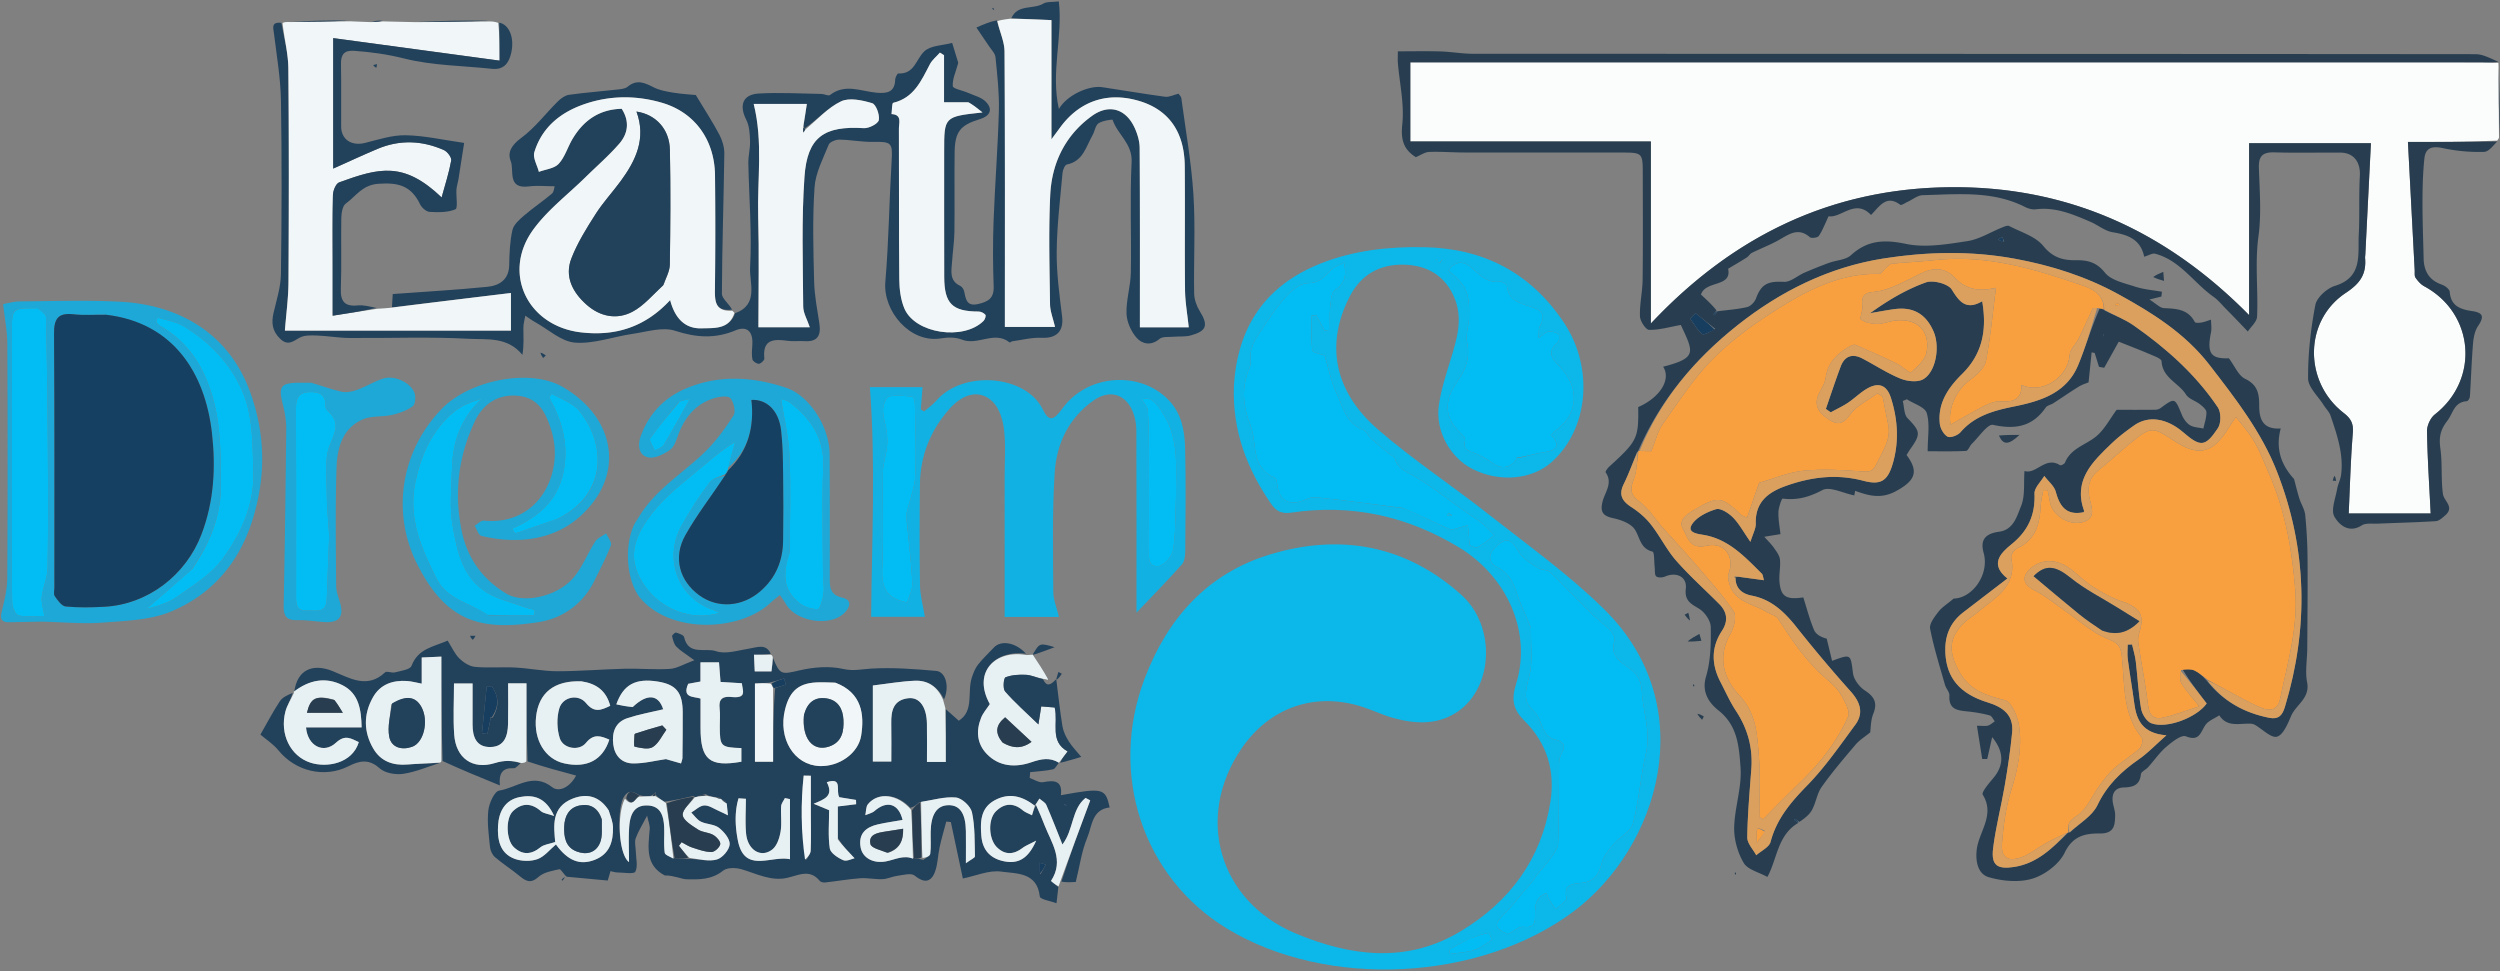 <svg xmlns="http://www.w3.org/2000/svg" width="1671" height="649" fill="none"><rect width="100%" height="100%" fill="#808080" stroke="none"/><path fill="#FBFDFD" d="M1670.32 91.94c-.1.378-.2.757-1.19 2.038-20.13.904-39.38.904-59.67.904 1.54 29.387 3.03 57.6 4.52 85.812.09 1.662-.28 3.708.54 4.896 1.53 2.203 3.47 4.484 5.78 5.726 33.6 18.079 37.18 62.254 7.16 85.686-2.96 2.311-5.32 7.452-5.25 11.234.3 18.174 1.53 36.332 2.45 54.945h-54.78c.86-18.363 1.29-36.254 2.76-54.061.51-6.245-1.47-9.508-6.14-13.123-26.78-20.73-26.62-61.785 1.53-80.306 9.76-6.423 13.72-12.688 12.8-23.351-.05-.655.11-1.326.14-1.991 1.25-24.835 2.5-49.669 3.76-74.646h-81.44v114.912c-56.05-56.867-122.12-86.343-200.31-85.479-78.51.867-144.1 32.11-199.55 91.105V94.565H942.649V41.666h15.504c233.607.001 467.207 0 700.817.02 3.66 0 7.31.231 10.97.355.02.346.05.69.08 2.453.1 16.76.2 32.103.3 47.446Z"/><path fill="#0CB7EA" d="M824.722 258.439c2.24-39.984 21.103-67.488 57.521-82.126 22.248-8.943 45.754-11.547 69.601-11.095 39.769.755 71.236 17.048 93.456 50.384 20.21 30.305 16.59 71.124-8.22 93.288-13.13 11.728-34.74 13.669-52.589 4.722-15.271-7.655-25.344-25.623-22.726-43.097 1.565-10.439 4.902-20.663 8.021-30.806 4.059-13.202 8.009-26.501 2.616-40.005-6.066-15.188-18.142-22.528-34.352-22.811-16.161-.282-28.478 6.928-35.816 21.121-16.435 31.792-10.74 63.407 18.654 88.927 23.302 20.229 49.307 37.311 73.595 56.446 26.317 20.731 53.877 40.34 77.647 63.74 66.14 65.103 36.21 159.775-20.31 202.045-62.656 46.865-164.881 52.096-231.716 11.471-56.332-34.242-79.099-103.3-55.108-166.871 15.352-40.681 42.254-70.656 84.226-83.278 46.757-14.061 90.663-6.122 127.644 27.197 23.088 20.802 21.223 61.369-2.108 77.658-13.49 9.418-28.289 8.658-43.172 4.636-7.034-1.901-13.689-5.157-20.638-7.423-31.85-10.388-62.387.162-81.235 27.918-31.136 45.85-15.075 101.888 36.278 123.42 36.736 15.403 74.394 20.249 110.494-1.543 32.555-19.649 53.825-48.059 59.815-86.505 3.25-20.818-2.39-39.119-17.26-53.943-7.43-7.402-9.11-13.817-5.76-24.535 10.82-34.535-5.7-71.919-38.199-91.571-34.661-20.961-71.925-29.121-112.023-23.156-6.273.933-9.998-.883-13.382-5.787-16.115-23.353-25.938-48.677-24.954-78.421Zm190.928 47.568c5.76-1.333 11.48-3.048 17.32-3.909 8.82-1.3 9.24-5.273 4.01-11.236.9-1.125 1.37-2.102 2.15-2.633 15.53-10.611 16.91-28.266 4.59-41.919-3.49-3.866-11.93-10.062-2.49-17.385 1.06-.828 1.24-4.991.33-5.7-1.67-1.314-4.53-1.805-6.75-1.52-1.79.23-3.38 2.106-6.39 4.167.27-3.678-.15-5.832.64-7.376 3.56-7.017 3.4-10.631-5.8-13.471-6.14-1.896-15.32-3.988-16.01-14.037-.08-1.069-3.14-2.933-4.59-2.741-8.467 1.125-13.319-4.161-18.87-9.124-5.181-4.632-10.944-5.169-15.615 1.592 12.24 10.635 14.108 14.715 13.75 31.499-.119 5.596-2.473 11.484-1.329 16.695 2.243 10.222-1.18 18.672-6.604 26.219-9.265 12.887-8.617 24.651 3.107 35.194 1.081.973 2.417 2.881 2.132 3.955-1.875 7.04 3.595 7.228 7.715 9.107 3.983 1.815 7.902 3.971 11.417 6.563 5.497 4.057 12.647 2.451 15.637-3.947 0 0 0 .005 1.65.007Zm7.83 114.032c-.29 10.819 1.25 22.108-1.4 32.312-2.28 8.778-4.51 16.449 2.82 22.644 6.58 5.559 4.51 17.354 15.3 19.548 4.71.957 6.66 3.997 3.64 8.914-1.15 1.87-1.7 4.386-1.73 6.619-.25 17.808-.08 35.625-.63 53.422-.1 3.209-2.48 6.616-4.5 9.438-3.22 4.512-7.02 8.61-10.58 12.883-1.89 3.592-4.67 6.261-7.19 9.147-4.59 5.24-8.66 10.985-13.61 15.835-7.28 7.123-6.999 9.276 2.15 13.65 3.94-1.97 7.46-5.326 10.5-4.938 7.28.926 7.84-2.789 7.77-8.08-.08-5.992.2-11.861 7.75-14.592.58 1.674.8 2.962 1.43 3.997 1.45 2.365 3.09 4.607 4.66 6.899 2.54-2.517 7.62-5.635 7.19-7.45-2.16-9.116 4.04-9.596 9.56-10.089 8.33-.745 11.97-4.99 13.86-12.946 1.12-4.732 4.75-9.119 8.01-13.028 4.08-4.891 11.56-8.441 12.97-13.784 4.08-15.449 5.09-31.687 8.77-47.272 3.37-14.32-2.18-27.456-2.81-41.146-.35-7.753-3.64-12.149-9.39-16.091-6.17-4.229-12.03-8.622-8.82-17.892.61-1.749-1.37-5.087-3.06-6.799-4.3-4.366-9.33-8.019-13.7-12.334-8.87-8.773-17.37-17.938-26.36-26.587-1.68-1.613-5.2-1.134-7.44-2.387-3.6-2.021-7.09-4.415-10.18-7.156-2.19-1.94-3.8-4.611-5.39-7.132-4.68-7.439-9.12-4.116-13.618.148-5.225 4.954-4.242 10.647 1.178 13.266 7.85 3.796 10.68 9.999 13.19 17.408 2.54 7.528 6 14.747 9.66 23.573Zm-84.629-80.242 30.95 14.356 11.3-3.032 1.307 13.387c1.117.298 3.848 1.987 5.283 1.227 4.016-2.126 7.497-5.264 11.19-8.003-2.699-2.657-5.216-5.539-8.146-7.911-3.208-2.597-6.829-4.678-10.215-7.062-11.988-8.441-23.508-17.681-36.137-25.011-5.309-3.081-10.584-4.575-11.977-11.39-.245-1.196-2.548-1.922-3.817-2.966-4.144-3.409-8.345-6.758-12.328-10.347-1.944-1.753-3.071-5.052-5.224-5.826-11.518-4.136-13.295-15.373-17.637-24.306-3.832-7.883-5.408-16.862-7.952-25.267-2.538-1.014-8.109-1.947-8.303-3.537-.936-7.653-.421-15.484-.421-23.252l3.127-.161 5.543 10.303 3.554-.564c0-4.887-.392-9.816.12-14.65.439-4.144.597-10.139 3.187-11.879 6.625-4.45 7.9-9.633 6.094-18.363-3.175 1.678-6.188 2.533-8.154 4.457-4.625 4.526-7.906 9.312-16.207 9.271-5.193-.025-11.423 5.473-15.404 10.046-6.89 7.915-12.547 16.936-18.393 25.712-1.919 2.88-3.311 6.329-4.056 9.713-.774 3.516.555 7.723-.821 10.839-5.795 13.12-4.544 26.167.519 38.728 4.769 11.835-.297 28.383 16.248 34.934 1.27.503 1.519 4.08 1.882 6.288 1.348 8.2 6.725 11.859 14.775 9.762 3.509-.915 7.077-3.281 10.405-2.935 19.415 2.016 38.767 4.641 59.708 7.439Zm42.098 288.351-12.405 6.38.626 3.087c5.339-.792 10.873-.964 15.958-2.565 4.35-1.37 8.223-4.32 12.115-6.865.162-.107-1.944-4.753-2.454-4.649-4.29.879-8.453 2.374-13.84 4.612Zm-18.421-452.466 1.503-2.523-4.136.02c.512.835 1.024 1.67 2.633 2.503Z"/><path fill="#283E50" d="M1669.79 41.285c-3.51.632-7.16.4-10.82.4-233.61-.018-467.21-.018-700.817-.019h-15.504v52.899h160.781V216.24c55.45-58.995 121.04-90.238 199.55-91.105 78.19-.864 144.26 28.612 200.31 85.479V95.703h81.44c-1.26 24.977-2.51 49.811-3.76 74.646-.03.665-.2 1.336-.14 1.991.92 10.663-3.04 16.928-12.8 23.351-28.15 18.521-28.31 59.576-1.53 80.306 4.67 3.615 6.65 6.878 6.14 13.123-1.47 17.806-1.9 35.698-2.76 54.061h54.78c-.92-18.613-2.15-36.771-2.45-54.945-.07-3.782 2.29-8.923 5.25-11.234 30.02-23.432 26.44-67.607-7.16-85.686-2.31-1.242-4.25-3.523-5.78-5.726-.82-1.188-.45-3.234-.54-4.896-1.49-28.212-2.98-56.425-4.52-85.812 20.29 0 39.54 0 59.68-.316-2.34 2.24-5.51 6.866-8.8 6.956-9.17.25-18.57-.584-27.54-2.525-7.07-1.527-11.56-.315-12.33 6.857-1.02 9.609-1.26 19.332-1.28 29.008-.03 12.619.47 25.24.76 37.859.2 8.475 3.64 14.553 12.11 17.497 2.17.752 5.23 3.069 5.35 4.842.67 9.757 7.55 11.766 15.08 12.878 7.67 1.131 7.78 4.095 3.83 9.98-2.16 3.224-3.02 7.693-3.35 11.693-.97 11.817-1.33 23.683-2.1 35.519-.07 1.094-1.28 2.974-2.07 3.03-8.56.607-9.09 8.006-13.05 13.132-5 6.48-5.57 11.531-4.57 18.864 1.35 9.9.31 20.13 1.67 30.028.65 4.73 7.9 8.632 1.61 14.187-1.87 1.653-4.15 3.812-6.35 3.956-12.92.843-25.87 1.116-38.8 1.675-3.64.157-8.01-.556-10.75 1.178-8.88 5.634-15.44-.856-18.27-5.892-2.49-4.434.79-12.232 1.84-18.491.55-3.207 2.24-6.238 2.65-9.446 1.76-13.824-2.71-26.656-7.01-39.427-.89-2.643-3.18-4.792-4.71-7.245-3.69-5.914-10.34-11.863-10.36-17.817-.06-16.364 1.75-32.92 4.86-49.003.98-5.047 7.74-11.133 13.08-12.784 18.74-5.789 15.26-20.911 15.94-34.214.67-13.085 0-26.24.73-39.32.51-9.176-4.02-15.477-13.01-15.543-14.66-.107-29.32.287-43.97-.158-7.7-.234-10.75 2.237-10.5 10.24.48 15.307 1.77 30.862-.28 45.906-2.46 18.047-.11 35.832-.93 53.689-.15 3.394-4.03 6.618-6.19 9.921-2.25-2.358-4.48-4.726-6.75-7.07a720.453 720.453 0 0 0-8.1-8.313c-2.63-2.646-5-5.678-8.01-7.788-13.27-9.308-22.3-24.409-39.06-28.831-1.85-.486-4.24 1.094-7.33 1.994-2.4-11.532-10.78-14.682-21.08-16.354-5.2-.845-9.84-4.833-14.9-6.998-11.61-4.965-23.22-9.985-36.43-8.343-2.31.288-5.06-.435-7.18-1.517-21.86-11.121-45.33-8.476-68.48-7.921-3.34.08-6.6 2.865-9.9 4.367-1.72.781-4.33 2.63-5.08 2.064-9.27-6.985-13.7.928-19.54 6.807-10.55-11.178-19.94 2.282-28.35.852-2.45 5.137-4.04 9.46-6.54 13.165-.8 1.176-4.93 1.747-6 .821-7.62-6.627-13.73-2.093-20.41 1.72-5.85 3.342-12.23 5.747-18.3 8.745-1.33.657-2.15 2.275-3.43 3.097-3.76 2.407-7.64 4.636-12.47 7.538 2.65 12.603-15.04 7.609-18.16 17.266 3.51 3.212 7.09 6.495 10.37 10.533-.87 1.389-1.45 2.021-1.99 2.684-.01.014.42.388.65.594l2.07-2.674c6.61-.855 13.31-1.274 19.76-2.795 2.35-.554 5.04-3.374 5.92-5.77 3.57-9.67 7.95-11.627 18.66-11.088 4.46.225 9.08-4.12 13.73-6.138 5.4-2.338 10.87-4.526 16.4-6.547 4.92-1.801 11.17-1.942 14.71-5.158 11.11-10.115 22.33-10.517 36.77-7.508 13 2.71 27.44.196 40.96-1.851 8.02-1.214 15.48-6.03 23.24-9.123 1.52-.608 3.66-1.557 4.79-.966 7.88 4.1 17.59 6.922 22.79 13.336 6.26 7.727 13.13 9.585 21.52 9.496 7.97-.085 13.91 1.163 19.68 8.344 4.16 5.179 13.02 6.971 20.1 9.304 5.75 1.895 11.97 2.349 17.99 3.442-.13 1.073-.25 2.147-.38 3.221-1.89.465-3.79.929-8 1.96 4.41 2.716 7.01 5.635 9.75 5.762 8.27.384 16.09.663 20.6 9.29.37.709 2.96.582 4.42.32 2.18-.389 4.28-1.245 6.42-1.903.01 2.841.52 5.782-.03 8.506-2.86 14.103-.09 17.74 11.96 17.315 3.96 5.246 6.4 11.58 10.85 13.709 8.39 4.013 9.44 10.044 9.41 17.851-.02 8.706 2.18 16.169 14.39 15.346-3.73 14 .66 24.716 8.91 33.802 1.17 4.345 2.2 8.734 3.55 13.023 1.17 3.717 3.53 7.237 3.9 10.989.98 9.848 1.49 19.773 1.57 29.673.15 19.877-.08 39.758-.21 59.638-.05 7.533-1.49 15.306-.09 22.54 2.08 10.725-7.44 14.889-10.68 22.482-2.25 5.263-5.34 12.75-9.49 13.863-3.9 1.043-9.67-5.017-14.66-7.874-.84-.481-1.9-.765-2.87-.813-7.41-.365-15.7 2.667-21.01-5.595-3.16 2.112-7.25 3.578-9.26 6.484-3.31 4.794-3.89 11.216-13.05 7.554-3.02-1.208-9.3 3.762-13.12 7.033-4.57 3.911-8.06 9.076-12.13 13.602-1.52 1.698-4.63 2.988-4.81 4.701-.81 7.497-5.34 8.649-11.7 8.868-5.76.199-7.92 4.276-7.11 9.802.43 2.956 1.65 5.884 1.59 8.807-.13 6.558-.57 12.225-10.25 12.133-9.39-.089-17.99 1.383-23.44 12.73-3.67 7.661-13.08 14.802-21.42 17.391-8.98 2.794-20.22 1.775-29.49-.95-6.27-1.845-8.92-8.846-7.97-18.037 1.27-12.175 12.54-23.435 4.08-37.033-1.02-1.636 4.07-7.611 6.97-11.037 7.22-8.549 7.41-17.57-.69-27.471-1.2 5.325-2.25 9.975-3.3 14.625l-3.36.014-3.52-22.24c3.68 0 5.65.386 7.37-.11 1.66-.479 3.05-1.867 4.56-2.856-1.12-1.369-2.01-3.579-3.4-3.953-4.59-1.234-9.33-2.053-14.06-2.571-6.75-.739-13.49-.842-12.87-10.709.15-2.31-2.26-4.675-2.97-7.164-3.53-12.46-7.46-24.859-9.93-37.535-.64-3.304 2.97-7.893 5.5-11.221 2.31-3.025 5.81-5.138 10.23-8.882 12.5-.251 24.09-16.117 20.04-30.596-2.39-8.55.96-12.833 10.39-14.105 9.67-1.305 11.9-10.475 14.63-17.112 2.79-6.775 1.66-15.16 2.3-23.478 7.69 2.595 13.99-10.139 23.72-3.866.56.359 2.94-.766 3.31-1.675 3.78-9.309 13.09-11.614 20.1-16.96 6.19-4.716 10.02-12.515 14.46-18.377 8.41 0 17.09.048 25.77-.053 1.25-.015 2.7-.458 3.7-1.191 9.52-6.962 9.36-6.936 14.14 4.598 1.09 2.633 3.02 5.451 5.36 6.889 2.52 1.549 5.97 1.576 9.02 2.267.75-3.645 2.11-7.307 2-10.926-.05-1.834-2.51-3.896-4.32-5.309-2.99-2.344-7.45-3.54-9.29-6.475-4.89-7.787-15.75-11.066-16.36-22.293-.09-1.747-5.1-3.502-8.04-4.77-6.69-2.88-13.5-5.459-20.57-8.282-2.61 4.685-6.17 11.063-9.72 17.441-1.17-.205-2.33-.41-3.49-.615l-2.88-9.268-2.04-.425c-.67 6.595-1.34 13.189-2.04 20.051-1.49.636-4.19 1.415-6.5 2.835-5.77 3.557-11.35 7.435-17.05 11.114-1.65 1.065-4.1 1.449-5.1 2.894-8.89 12.843-20.4 14.801-35.16 11.579-3.64-.794-9.45 8.044-14.14 12.583-1.52 1.472-2.57 4.754-3.96 4.825-8.74.45-17.51.228-25.64.228 0-9.729 1.56-18.17-.61-25.508-1.2-4.037-8.66-6.219-13.3-9.237-.9.385-1.81.77-2.72 1.155.99 3.892.76 8.956 3.18 11.466 8.54 8.858 9.07 10.509 1.85 20.672-.94 1.32-1.73 2.741-2.51 3.972 8.58 11.363 5.38 17.347-6.98 24.091-9.94 5.427-18.07 3.214-27.38-.139-.42 2.227-.74 3.86-.58 3.041-7.58-1.499-16.35-6.166-21.27-3.563-8.88 4.698-16.96 6.939-26.65 5.681-.58-.075-2.72 5.97-2.79 9.197-.11 5.127.91 10.278 1.37 14.566l-10.81 1.766c2.15 2.434 4.53 4.709 6.39 7.347 1.72 2.425 3.8 5.145 4.08 7.905.51 4.879-.76 9.934-.32 14.828.88 9.786 4.35 12.167 15.92 10.446 2.25 7.044 4.18 14.554 7.13 21.648 1.21 2.926 4.58 4.958 8.51 5.899 1.19 4.889 2.38 9.779 3.6 14.841 12.88-4.668 12.29-4.591 13.98 8.31.54 4.191 4.25 9.088 7.93 11.504 6.38 4.194 8.58 8.261 5.61 15.665-1.75 4.367-1.61 9.488-2.05 12.382-3.74 3.058-7.17 5.111-9.62 7.995-7.85 9.243-15.74 18.5-22.76 28.359-3.16 4.43-3.85 10.543-6.5 15.435-1.76 3.253-5.02 5.696-8.46 8.059-1.49-1.005-2.13-1.574-2.81-2.1-.02-.016-.39.418-.6.642l2.64 2.131c-13.94 8.095-14.06 24.274-20.6 36.086-5.73-3.189-13.18-4.879-15.83-9.39-4.02-6.821-6.52-15.645-6.37-23.552.27-13.516 5.27-27.151 4.24-40.421-1.03-13.237-1.7-27.63-14.61-37.843-5.8-4.585-11.69-11.821-8.46-22.683 3.13-10.507 3.4-22.133 3.17-33.231-.09-4.273-4.1-10.028-7.98-12.289-5.69-3.325-9.6-5.501-8.68-13.358.92-7.872-6.35-11.367-13.98-7.999-1.69.747-4.81.839-5.85-.196-1.17-1.167-.72-3.949-.98-6.029-.44-3.637-.15-10.118-1.44-10.448-8.22-2.104-8.34-9.239-11.75-14.689-2.55-4.069-9.23-6.531-14.51-7.662-6.96-1.49-8.84-4.188-7.18-10.998 1.54-6.334 7.14-12.423 2.09-19.645-.35-.498 1.34-2.86 2.49-3.909 18.68-17.016 19.6-18.855 19.28-39.732 14.66-6.403 22.13-18.487 16.67-26.971 22.88-5.926 20.42-9.503 11.81-27.902-7.44 1.32-14.34 3.397-21.19 3.267-2.21-.042-6.02-5.836-6.12-9.098-.28-8.159 1.69-16.368 1.78-24.568.29-23.995.14-47.996.09-71.995-.02-12.24-.63-12.829-13.18-12.842-35.33-.035-70.67.022-105.998-.038-7.872-.013-15.755-.672-23.609-.378-2.841.107-5.609 2.137-8.888 3.486-7.803-4.877-10.229-11.133-9.064-21.844 1.46-13.434-1.782-27.375-2.941-41.102-.164-1.944-.023-3.914-.023-7.787 9.843 0 19.184-.217 28.51.07 7.284.223 14.55 1.565 21.824 1.568 223.319.088 446.639.044 669.969.261 5.01.005 10.01 2.813 15.18 5.07Zm-285.97 514.884c6.2-5.918 14.65-10.759 18.1-17.987 6.38-13.332 15.94-22.546 27.63-30.637 5.98-4.134 11.07-9.551 18.46-16.067-15.98-1.259-19.96-10.128-21.45-21.278-1.32-9.891-3.05-19.728-4.35-29.621-.42-3.193-.07-6.488-.07-9.737l2.93-.074c.85 3.759 2.02 7.479 2.48 11.286 1.26 10.564 1.74 21.249 3.58 31.704.63 3.601 3.66 8.444 6.78 9.642 10.3 3.959 30.51-3.878 37.03-13.198-5.59-7.326-11.17-14.639-16.28-23.082 2.72.295 5.74-.048 8.09 1.039 3.18 1.469 5.85 4.037 8.88 7.538 10.64 13.23 24.58 20.789 41.08 24.069 6.23 1.238 8.79-1.549 10.53-7.329 16.04-53.148 14.93-105.68-5.43-157.488-10.41-26.471-27.63-48.537-44.88-70.897-16.54-21.447-38.69-35.123-61.19-47.473-21.3-11.693-44.79-19.219-69.44-23.711-29.36-5.352-58.45-4.584-87.12-.126-36.33 5.65-69 21.789-97.93 44.737-28.57 22.665-51.51 49.91-66.22 83.817 0 0 .14.118-.88 1.041-2.91 7.072-5.45 14.326-8.82 21.166-3.63 7.341-1.03 11.512 5.27 15.566 4.84 3.109 9.43 7.111 12.96 11.627 6.03 7.697 10.4 16.754 16.81 24.066 8.96 10.219 19.2 19.304 28.78 28.984 5.39 5.446 6.09 11.391 1.74 18.024-7.26 11.078-6.93 22.535-.94 34.046 3.38 6.486 6.35 13.248 10.36 19.323 7.83 11.861 11.33 24.613 10.29 38.754-1.13 15.267-2.52 30.543-2.72 45.83-.06 3.949 3.88 7.952 5.99 11.93 3.31-2.955 8.65-5.379 9.59-8.957 4.08-15.534 13.65-26.621 24.58-37.83 11.93-12.228 21.78-26.546 31.98-40.363 5.85-7.921 3.38-15.18-3.04-22.353a946.532 946.532 0 0 1-35.97-42.677c-8.09-10.195-16.81-18.763-30.17-21.34-6.45-1.245-10.9-4.806-10.8-12.173 0 0 .06-.054 1.68-.494l17.29 2.347c-.62-2.004-.63-3.574-1.42-4.358-11.32-11.22-22.18-23.151-39.13-25.95-4.08-.674-11.02-1.554-7.59-6.958 3.15-4.946 10.14-8.39 16.12-10.191 3.01-.903 8.33 2.545 11.21 5.42 4.11 4.095 6.94 9.473 11.78 16.406 1.7-5.554 3.66-8.894 3.56-12.174-.41-14.231 7.97-20.865 19.98-25.163 17.02-6.091 34.07-8.205 51.9-3.496 11.86 3.132 16.39.04 19.81-11.894 4.16-14.522 3.21-29.043-1.27-43.27-2.89-9.168-8.64-11.055-16.92-5.885-4.22 2.631-7.82 6.222-11.97 8.98-3.61 2.4-7.59 4.238-11.41 6.324-1.09-.757-2.19-1.514-3.28-2.27 3.29-9.474 6.41-19.014 9.94-28.4 2.65-7.032 7.83-8.767 14.43-5.337 8.55 4.449 16.68 9.869 25.55 13.473 4.52 1.835 11.46 2.607 15.25.37 8.52-5.036 11.23-21.84 6.8-31.95-5.14-11.717-13.65-16.578-26.32-14.836-5.39.74-10.73 1.788-16.09 2.696 11.81-8.519 24.12-15.874 37.36-20.602 4.82-1.724 14.91.944 17.31 4.852 5.23 8.537 9.8 13.814 20.28 7.768 3.38 19.627-.12 35.465-13.32 48.499-9.33 9.205-16.48 19.5-15.01 33.335.34 3.159 2.61 7.244 5.21 8.65 1.87 1.012 6.78-.839 8.59-2.926 9.61-11.131 22.41-14.501 36.08-17.285 17.53-3.57 34.82-8.911 42.55-27.504 5.09-12.236 8.76-25.06 14.41-37.915.91.107 1.81.213 3.52 1.392 6.39 3.229 13.26 5.756 19.07 9.811 21.76 15.197 41.53 32.701 56.42 54.873 2.22 3.296 2.24 10.591.04 13.877-8.49 12.711-11.66 12.678-23.19 2.777-11.11-9.537-23.34-11.346-32.91-4.53-5.12 3.642-10.23 7.427-14.74 11.773-12.76 12.306-26.05 24.595-18.59 45.292.09.227-.23.597-.36.9-10.29 2.067-15.61-2.398-18.54-13.594-1.03-3.954-5.07-7.121-7.74-10.648-2.3 3.924-6.69 7.937-6.52 11.757.6 14.205-4.27 24.953-15.33 33.859-7.56 6.098-14.66 13.494-2.78 22.9l-29.56 22.683c-8.96 6.866-12.46 16.1-11.9 27.149.84 16.479 9.47 27.177 28.24 32.979 10.46 3.234 17.52 8.493 16.38 20.199-1.15 11.803-2.91 23.566-4.91 35.261-2.39 14.017-6.02 27.855-7.78 41.937-1.43 11.442 2.64 14.362 14.12 12.579 15.45-2.399 25.78-12.855 36.1-23.017 0 0 .1.13 1.38-.262ZM1146.48 219.84l-13.17-10.513c-1.2 1.222-2.4 2.445-3.61 3.667 2.59 3.504 4.69 7.609 7.99 10.205 1.26.993 5.24-1.467 8.79-3.359Zm193.14-58.465c-.45-1.012-.89-2.023-1.33-3.034-.9.605-1.79 1.21-2.69 1.815.98.521 1.95 1.042 4.02 1.219Zm66.11 61.725.33 1.736c.13-.573.26-1.147-.33-1.736Z"/><path fill="#22415B" d="m632.165 474.01 8.688 7.718c10.391-6.56 5.505-19.033 8.727-28.849.995-3.032 2.21-6.202 4.141-8.669 3.196-4.083 7.088-7.616 10.625-11.438 4.61-4.982 14.501-3.557 21.436 4.186-20.016-2.837-36.194 11.957-24.185 33.658-2.011 3.092-4.521 5.889-5.828 9.166-3.447 8.646-2.862 17.22 3.763 24.131 8.334 8.693 19.396 9.158 29.649 5.65 6.824-2.335 12.437-3.534 18.637.23-1.338 1.541-2.458 4.09-4.055 4.435-4.972 1.076-10.124 1.317-15.206 1.882l-.309 3.905c3.018 1.012 6.29 3.322 9.005 2.789 7.613-1.493 12.987-.985 11.867 8.706 28.223-5.096 29.725-4.729 32.578 8.189-11.898 1.311-11.732 12.422-14.975 20.188-3.772 9.034-5.078 19.097-7.683 29.638-2.433.141-5.665.33-9.605-.184 5.952-18.587 12.612-36.473 19.271-54.359l-3.109-1.66c-9.405 7.368-7.898 21.333-15.477 31.139-3.77-9.384-7.064-18.003-10.764-26.444-.767-1.75-3.041-2.839-4.621-4.233-.857 1.361-1.715 2.722-3.143 4.722-8.137-6.258-16.586-8.77-26.137-3.905-10.134 5.163-10.29 14.453-9.523 24.083.766 9.593 6.07 15.176 15.223 17.015 9.564 1.921 16.187-1.888 21.435-13.817-4.472 2.366-7.064 3.337-9.184 4.935-5.912 4.454-11.68 4.783-17.047-.496-5.594-5.504-6.15-18.605-.671-24.04 5.382-5.34 11.574-5.99 17.845-.732 1.775 1.488 4.144 2.265 6.241 3.368.736-2.42 1.471-4.84 2.75-6.769 2.242 4.792 3.947 9.091 5.637 13.397 4.704 11.977 13.352 23.495 4.371 37.201-.155.237 3.163 2.749 4.861 4.2l-1.218 10.765c-3.89-1.462-10.972-2.584-11.169-4.438-1.751-16.469-15.663-15.242-25.639-16.68-8.228-1.187-17.212 2.871-25.796 4.591l-8.015-37.714-3.065-.333c-1.497 5.687-3.179 11.334-4.439 17.074-1.202 5.483-1.173 11.36-3.111 16.529-2.804 7.481-7.636 7.377-13.685 2.456-2.268-1.846-7.543-.31-11.383.183-3.382.433-6.651 2.107-10.012 2.253-4.94.214-9.955-.962-14.872-.611-7.8.557-15.539 1.949-23.322 2.821-1.213.136-3.035-.193-3.712-1.017-6.825-8.301-14.15-3.73-22.111-1.998-10.399 2.261-20.147-2.801-30.039-5.775-3.829-1.151-9.734-1.305-12.448.878-7.567 6.086-15.901 6.02-24.544 5.777-1.895-.053-3.778-.756-5.653-1.212-2.834-.69-5.656-1.425-8.807-1.33-13.164-6.917-11.093-18.992-10.072-30.909.223-2.606-.978-5.334-1.743-9.086-3.419 6.635-6.086 10.751-7.647 15.25-.896 2.584.023 5.79.088 8.717.101 4.601 1.541 9.915-.324 13.503-.936 1.799-7.916.521-12.161.497-1.279-.008-2.555-.481-4.44-.864l-1.842 6.277c-9.337-.89-17.985-1.715-27.423-2.545-2.174-1.771-3.943-5.231-4.88-5.018-4.829 1.093-10.459 2.001-13.897 5.097-5.223 4.705-8.431 2.993-12.726-.568-5.301-4.396-11.185-8.097-16.408-12.575-1.801-1.545-3.128-4.447-3.368-6.859-.806-8.114-1.994-16.395-1.106-24.398.536-4.829 4.101-12.754 7.25-13.246 11.543-1.804 22.688-12.405 35.399-2.303 4.648 3.694 12.059-.095 16.035-7.746-10.764-2.886-21.201-5.685-32.413-9.439-.775-18.098-.775-35.24-.775-52.218h-12.282c0 9.344.144 18.241-.043 27.13-.165 7.898-2.352 15.283-11.734 15.457-9.433.174-12.002-6.759-11.978-15.015.026-9.196.006-18.392.006-27.479h-12.426c0 11.849-.663 23.146.16 34.333 1.145 15.558 12.215 23.489 27.06 18.896 6.289-1.945 11.564-1.896 17.329.142-1.538 1.156-3.136 3.371-4.605 3.289-7.188-.402-10.114 3.061-9.269 11.491-13.368-5.46-25.395-10.373-38.263-16.299-.84-23.745-.84-46.476-.84-69.798l-13.14.603v17.467c-3.915-.731-6.81-1.572-9.747-1.765-9.603-.629-17.921 2.149-22.86 10.918-6.347 11.268-6.288 22.975.167 34.134 4.975 8.599 13.098 11.574 22.898 10.762 7.185-.596 14.41-.71 21.617-1.039-8.15 2.55-16.158 6.079-24.501 7.286-5.067.734-12.118-.489-15.698-3.705-7.275-6.536-13.572-5.064-20.832-1.384-15.996 8.107-35.372 3.417-46.763-10.56-3.567-4.376-8.581-7.573-12.087-10.583 4.335-7.564 8.288-15.19 13.002-22.312 1.785-2.695 5.329-4.225 8.562-5.515-1.334 4.641-3.81 8.34-4.866 12.408-3.918 15.094 3.311 29.733 16.601 34.14 11.236 3.727 28.205.465 32.464-13.707-5.152-2.308-9.041-5.357-15.297.43-8.314 7.691-18.964 2.125-19.985-10.268h37.163c-.251-12.002-1.897-22.595-12.651-28.123-11.39-5.855-22.516-3.6-32.398 4.521 1.925-14.836 12.093-19.484 25.75-13.988 11 4.426 22.962 12.202 34.968.82 1.138-1.079 4.489.556 6.569.009 3.931-1.035 10.148-1.814 11.092-4.325 4.413-11.738 15.017-12.828 24.184-16.914 2.776 4.397 4.644 8.783 7.779 11.889 2.749 2.723 6.798 5.32 10.489 5.667 8.882.836 17.909-.026 26.844.441 9.471.495 18.904 2.478 28.353 2.478 14.954.001 29.902-1.316 44.862-1.676 10.084-.242 20.217.729 30.263.107 4.6-.285 9.044-3.097 16.32-5.783-6.06-4.466-9.476-6.394-12.068-9.108-1.636-1.713-2.269-4.549-2.834-7-.14-.612 1.994-2.573 2.616-2.384 1.997.61 5.119 1.637 5.429 3.031 2.796 12.597 14.274 6.915 21.277 9.393 6.444 2.281 14.86-.579 22.32-1.738 5.568-.865 11.158-3.493 14.315 3.535-4.065.602-7.252.602-11.223.602l.5 11.112h11.175l1.094-8.811c4.664 11.403 5.72 10.889 17.725 8.128 9.36-2.154 19.874-3.049 29.065-.951 6.935 1.583 12.429.145 18.783-.231 14.425-.853 29.035.273 43.484 1.553 6.268.555 9.003 10.423 5.23 18.942-4.303-8.472-10.856-12.734-19.546-12.382-9.232.374-18.412 2.031-28.065 3.181v50.806h12.341c0-9.045.131-17.321-.036-25.592-.169-8.417 1.512-15.609 11.466-16.714 7.442-.826 12.188 5.896 12.367 17.032.137 8.514.027 17.031.027 25.545h12.586V474.01Zm-194.939 56.468c-.476.387-.862.849-2.72 1.659-2.108.106-4.215.213-7.142-.643-3.568-1.85-7.348-4.832-10.985 2.323-4.231 10.232-2.883 37.394 4.057 42.397 0-8.809-.429-16.248.121-23.613.545-7.311 2.755-14.445 11.995-14.242 9.167.201 11.062 7.154 11.37 14.654.233 5.657-.355 11.386.381 16.956.209 1.574 3.794 2.702 7.531 4.04 2.835-.055 5.67-.11 10.076.06 5.823.283 12.048 1.935 17.33.382 3.695-1.085 8.227-6.41 8.477-10.105.243-3.606-3.793-8.433-7.22-11.08-3.159-2.438-8.228-2.23-12.027-4.073-2.533-1.228-4.313-4.007-6.43-6.092 2.881-1.691 5.704-4.596 8.661-4.741 3.159-.154 6.465 2.25 9.668 3.628 2.1.904 4.129 1.97 6.191 2.963-.261-2.631-.523-5.261-1.594-9.122-.813-.543-1.626-1.085-2.694-1.454 0 0-.202-.234-1.287-1.09-.874-.285-1.749-.57-3.899-.645-1.701-.251-3.402-.501-5.368-1.842-1.894.403-3.789.806-6.376 1.93 0 0-.974.225-1.872-.674-6.045 1.398-12.091 2.795-19.298 3.789-2.078-1.251-4.156-2.502-6.183-4.786.014-.345.029-.69.357-1.212l.019-.435s-.388.557-1.139 1.068Zm-107.781-51.039c4.298-7.252 3.884-14.015-.468-20.369l-3.684-.04-3.147 31.054 3.583.56c.753-3.545 1.505-7.09 2.271-10.644 0 0 .009-.013 1.445-.561Zm184.507-23.11-9.348.515v52.306h12.14c0-16.754 0-32.972 1.378-49.196l7.208-2.39-1.265-4.059c-2.805.886-5.608 1.771-10.113 2.824Zm100.394 79.946c-1.589 1.5-3.178 3-5.925 3.673-8.418-9.365-21.56-10.665-28.277-2.446-1.439 1.76-1.222 4.873-1.768 7.363 2.06-.9 4.501-1.363 6.116-2.773 8.266-7.219 16.113-5.111 18.797 5.956-5.508.971-11.021 1.719-16.425 2.948-8.045 1.828-13.24 6.174-11.635 15.353 1.219 6.968 8.354 11.115 17.194 9.355 5.924-1.179 11.526-4.383 19.211-1.706 1.423.004 2.845.007 5.486.761 1.625-1.336 4.464-2.521 4.654-4.037.612-4.895.178-9.914.279-14.883.234-11.565 4.186-17.456 11.731-17.649 7.731-.198 11.65 5.463 11.811 17.261.088 6.457.016 12.916.016 21.521 3.459-2.55 6.067-3.603 6.042-4.588-.256-9.854.064-19.914-1.988-29.44-.873-4.054-6.724-9.504-10.734-9.885-7.595-.721-15.493 1.76-24.585 3.216Zm-190.895-64.078c9.067-8.776 16.683-8.125 19.836 1.908-7.996 1.923-16.149 3.333-23.918 5.903-8.221 2.719-10.471 9.603-9.461 17.636.955 7.603 5.759 12.508 13.048 12.628 7.525.124 15.085-1.877 22.152-2.88l10.079 2.895c.623-2.174.953-2.796.958-3.422.09-10.289.238-20.579.174-30.867-.083-13.21-4.428-18.458-16.59-20.43-14.804-2.4-23.034 1.851-27.787 15.224 3.481.752 6.893 1.49 11.509 1.405Zm134.269-16.081c-3.326-.019-6.652-.073-9.978-.05-13.327.089-19.831 5.225-23.02 18.14-4.804 19.454 6.03 37.179 23.12 37.825 12.969.491 25.901-8.416 27.784-20.469 2.158-13.808.614-28.443-17.906-35.446Zm-169.77-.815c-17.61-.513-27.869 7.737-29.65 23.843-1.702 15.394 6.046 28.228 18.768 31.089 15.144 3.406 25.782-2.164 30.221-15.862-5.657-2.463-10.451-4.239-15.672 2.21-4.584 5.661-15.25 3.806-17.459-3.135-1.958-6.154-2.14-13.825-.305-19.993 2.301-7.736 12.698-9.824 17.842-3.533 5.624 6.878 10.218 4.662 16.18 1.84-2.664-9.906-8.985-14.818-19.925-16.459Zm18.445 85.729c-5.761-8.894-14.047-10.895-23.36-7.335-14.84 5.672-12.841 18.677-11.945 29.115-3.943 1.335-7.531 1.631-9.829 3.506-6.201 5.061-12.108 5.279-17.798-.056-5.213-4.887-5.619-19.366-.551-24.128 5.956-5.597 12.309-5.529 18.671.079 1.67 1.472 4.453 1.679 8.824 3.194-5.671-12.534-13.865-14.406-22.94-12.659-9.997 1.926-14.023 9.81-14.569 18.999-.55 9.233 1.071 18.625 11.126 22.31 4.582 1.679 10.72 1.822 15.252.179 4.673-1.694 8.252-6.407 12.308-9.797 7.942 10.896 15.973 14.165 25.989 10.253 9.977-3.897 12.366-12.32 12.137-21.812-.085-3.556-1.526-7.079-3.315-11.848Zm84.372-75.059c8.524.62 5.524-4.627 5.103-9.289l-14.269-.878-1.015-13.088h-12.4v12.811l-8.191 1.533c-4.305 9.705 3.881 8.385 8.243 9.87 0 6.973.007 13.268-.001 19.562-.028 21.322 6.056 26.378 27.309 22.648v-9.115c-13.901-.496-14.4-1.025-14.442-14.575-.012-3.983.354-8.01-.113-11.939-.752-6.332 1.912-8.504 9.776-7.54Zm37.256 98.315v-30.154l-3.394-.711c-.879 1.835-2.403 3.63-2.518 5.511-.344 5.632.554 11.413-.368 16.912-.71 4.227-2.392 9.427-5.48 11.894-7.522 6.009-16.574.513-17.577-10.615-.692-7.676-.133-15.465-.133-23.204l-4.909-.325c-2.718 9.028-2.274 18.757-.479 28.027 4.371 22.574 22.152 9.973 34.869 12.686 0-2.981 0-5.61-.011-10.021Zm31.98-4.11v-21.141l12.239-1.499-.079-2.863-11.118-1.808c-2.707-3.98 2.661-13.656-8.421-10.061 4.821 9.233-1.442 11.371-8.795 14.433l10.362 4.308c0 8.325-.817 17.06.427 25.491.458 3.111 5.403 6.364 9.007 7.919 2.322 1.002 5.926-.966 7.551-1.308-4.508-4.724-7.832-8.209-11.173-13.471Zm-20.967 14.645c.982-2.081 2.723-4.13 2.811-6.248.332-7.983.125-15.989.123-23.987-.002-8.696 0-17.392 0-26.088l-4.786-.083c-1.979 18.554-1.861 37.214 1.852 56.406Zm156.38 9.623 3.558-6.554-4.371-1.239c-.031 2.324-.062 4.649.813 7.793Zm15.79-46.881 1.01 1.222.655-.609c-.386-.362-.771-.725-1.665-.613ZM491.354 209.354c16.079-5.817 9.44-20.417 10.016-30.572 1.311-23.131-.735-46.445-1.178-69.689-.095-4.929 1.31-9.895 1.141-14.813-.165-4.757-.403-10.017-2.484-14.1-4.971-9.756-2.489-17.037 8.307-17.667 13.901-.81 27.9.043 41.856.27 1.961.033 4.684 1.567 5.752.735 10.102-7.872 20.634-2.491 31.049-1.561 6.358.567 12.313.138 12.519-8.659.034-1.477 1.431-4.224 2.085-4.19 10.843.558 11.822-9.52 17.359-14.77 4.252-4.031 12.402-3.952 18.641-5.652l4.08 13.327c-1.658 6.117-4.029 10.95-3.674 15.574.132 1.73 6.654 2.883 10.192 4.46 4.04 1.801 8.877 2.914 11.804 5.873 5.288 5.348 2.634 9.748-3.892 11.723-13.068 3.956-16.706 8.324-16.875 22.375-.211 17.641.092 35.289-.133 52.93-.084 6.606-1.11 13.195-1.554 19.802-.418 6.204-2.121 12.854 5.608 16.446 1.206.561 2.241 2.421 2.535 3.849 1.061 5.166 1.69 9.92 9.297 8.159 6.647-1.539 10.645-3.811 10.351-11.745-.544-14.628-.594-29.307-.051-43.935.91-24.522 2.877-49.01 3.536-73.536.319-11.881-1.079-23.838-2.256-35.706-.26-2.63-2.793-5.076-4.406-7.523-2.733-4.148-5.567-8.229-8.358-12.338 4.444-1.971 8.888-3.942 13.612-4.79 1.995 7.692 5.158 14.254 5.199 20.834.38 61.456.225 122.915.225 184.057h33.514c-1.315-5.735-3.268-10.434-3.328-15.157-.313-24.326-1.024-48.701.128-72.976 1.019-21.477 10.048-40.03 27.89-52.906 11.416-8.239 22.706-4.774 28.558 8 1.896 4.139 3.31 8.927 3.338 13.429.255 39.86.148 79.723.148 119.876h32.654c-.923-8.84-2.391-16.839-2.48-24.852-.304-27.66.064-55.327-.194-82.987-.212-22.666-10.593-37.328-29.896-43.294-21.46-6.633-40.513-.289-53.611 17.841-1.749 2.42-3.543 4.808-5.589 7.58v-79.63l-26.828-1.184c4.133-9.709 14.668-5.722 21.474-9.89 2.306-1.412 5.795-.89 10.258-1.44 2.841 23.557-5.539 47.127.069 71.947 5.074-9.06 19.835-15.957 28.946-14.604 14.029 2.083 28.007 4.53 42.063 6.402 2.683.358 5.625-1.235 8.941-2.05.592.9 1.745 1.88 1.894 2.992 2.865 21.463 6.711 42.872 8.078 64.436 1.388 21.909.123 43.978.475 65.969.064 3.996 1.576 8.419 3.705 11.846 5.863 9.439 4.811 13.391-5.974 16.337-3.693 1.008-7.777.521-11.668.878-3.142.288-7.195-.274-9.215 1.449-5.688 4.854-11.631 3.366-15.215-.66-3.754-4.217-6.646-10.678-6.832-16.261-.304-9.087 2.716-18.242 2.887-27.396.461-24.654-.703-49.366.519-73.969.613-12.357-9.51-18.392-12.72-28.206-.099-.303-6.831.575-9.432 2.39-2.111 1.473-2.463 5.297-3.94 7.88-4.382 7.668-6.271 17.464-17.215 19.655-1.332.267-2.713 3.695-2.895 5.762-1.543 17.475-3.72 34.966-3.881 52.469-.133 14.404 1.829 28.88 3.612 43.23 1.225 9.861-3.603 14.859-13.652 14.359-6.499-.323-13.105 1.446-19.656 2.334-.621.084-1.52.981-1.731.81-10.131-8.211-21.365 2.346-31.946-1.934-4.078-1.65-9.34-1.612-13.807-.849-20.744 3.547-39.022-18.17-37.35-37.758 2.287-26.784 2.57-53.733 4.196-80.583.747-12.327.058-13.198-12.418-12.972-7.5.136-15.021-1.413-22.542-1.512-2.438-.032-6.366 1.55-7.112 3.401-3.75 9.31-8.792 18.808-9.45 28.508-1.42 20.901-.798 41.974-.273 62.957.236 9.389 2.096 18.756 3.506 28.089 1.196 7.923-1.176 12.341-9.935 11.745-3.651-.248-7.383.299-10.984-.196-9.298-1.277-17.261-1.366-15.855 11.811.119 1.114-2.346 3.478-3.66 3.514-1.485.042-4.08-1.688-4.331-3.004-.604-3.16-.269-6.538-.044-9.81.591-8.597-3.472-12.776-11.227-9.53-13.751 5.755-26.35 4.85-40.496.25-8.366-2.72-18.923.742-28.395 2.116-12.872 1.867-25.834 6.804-38.404 5.836-9.161-.705-17.773-8.785-26.581-13.664-2.306-1.278-4.432-2.88-6.641-4.333-.454 2.678-1.288 5.356-1.285 8.034.007 5.864.438 11.729-.658 18.147-9.979-12.372-23.915-10.083-35.674-10.734-26.581-1.473-53.301-.333-79.962-.546-7.275-.058-14.532-1.406-21.814-1.658-3.886-.135-8.428-.277-11.57 1.517-4.624 2.641-7.93 5.501-12.992.557-5.258-5.137-5.842-10.645-4.293-17.298 1.987-8.539 4.792-17.181 4.91-25.811.53-38.654.659-77.326.014-115.977-.248-14.831-2.802-29.64-4.612-44.42-.512-4.179-2.18-8.26 4.886-7.565 1.929 10.667 4.584 20.53 4.677 30.419.447 47.627.347 95.261.092 142.891-.057 10.569-1.529 21.131-2.404 32.393h151.089v-25.131l-79.534 9.631.522-8.926c21.661-1.59 42.49-2.751 63.228-4.828 7.966-.799 14.425-4.665 14.618-14.538.153-7.828.452-15.803 2.151-23.384.819-3.654 4.626-7.003 7.761-9.696 5.99-5.147 12.607-9.561 18.639-14.663 1.396-1.18 1.484-3.905 1.836-4.934-6.126 0-11.817-.587-17.344.114-14.615 1.853-9.555-10.747-12.028-16.956-2.368-5.947.765-10.865 6.97-15.418 9.221-6.766 16.339-16.364 24.586-24.52 2.002-1.98 4.784-3.979 7.435-4.352 10.49-1.48 21.08-2.246 31.614-3.44 2.596-.295 5.752-.453 7.565-1.97 6.159-5.155 11.404-2.599 17.342.412 3.955 2.005 8.624 2.844 13.077 3.564 5.838.944 11.779 1.258 15.11 1.588 6.115 10.16 11.359 18.15 15.792 26.567 1.984 3.768 3.336 8.405 3.28 12.625-.416 31.181-1.504 62.356-1.621 93.536-.013 3.387 4.8 6.793 6.786 10.711-10.736 1.324-11.548-4.829-11.446-12.872.326-25.627.346-51.264.062-76.893-.263-23.824-13.646-42.212-35.679-48.564-17.293-4.986-34.87-4.888-51.975 1.103-15.806 5.535-28.08 15.514-33.101 31.991-1.136 3.731 1.905 8.735 3.023 13.153 4.511-1.697 10.296-2.213 13.228-5.375 4.143-4.468 5.958-11.022 9.16-16.454 7.38-12.52 17.939-19.995 32.984-20.323 5.466 8.53 4.176 16.62-1.652 23.339-6.928 7.987-15.016 14.965-22.578 22.404-11.807 11.614-25.443 21.912-35.009 35.149-20.887 28.899-3.741 64.238 31.786 68.514 23.151 2.786 43.115-3.445 59.818-21.532 3.099 11.815 9.657 19.242 21.1 18.875 8.337-.267 18.384.851 22.337-10.115Zm46.513-123.492s-.608-.548-.723-2.172l2.137-14.205h-35.505c6.34 25.459 2.316 50.422 3 75.049.687 24.741.151 49.515.151 74.225h34.339c-1.743-5.24-4.381-9.529-4.406-13.833-.164-28.946-1.191-57.996.854-86.814 1.889-26.622 13.157-34.097 39.691-32.452 3.408.211 9.527-2.957 10.001-5.407.682-3.526-1.862-10.503-4.448-11.28-6.625-1.988-15.242-3.894-20.851-1.21-8.83 4.223-15.846 12.236-24.24 18.1Zm108.522-17.506h-15.391V36.902l-2.757-1.744c-2.273 2.58-5.161 4.84-6.711 7.799-5.729 10.937-10.596 22.4-24.473 25.755-.943.228-.806 4.917-1.172 7.53 7.221.367 4.93 5.949 4.947 9.716.159 33.619-.068 67.239.265 100.855.065 6.515.897 13.511 3.412 19.419 7.163 16.829 39.525 21.61 52.92 8.244.932-.93 1.735-3.424 1.214-4.065-.972-1.196-2.962-2.176-4.53-2.18-17.588-.042-22.937-5.247-22.995-23.16-.091-27.96-.021-55.921-.039-83.881-.014-23.25-.026-23.25 25.633-26.04-4.055-3.267-6.258-5.04-10.323-6.794Z"/><path fill="#12B1E3" d="M671.492 320.179c-.017-11.625.832-22.38-.373-32.899-.745-6.494-3.044-14.198-7.422-18.593-8.471-8.504-19.67-6.092-29.274 4.827-12.551 14.271-19.299 31.052-19.529 50.103-.272 22.654-.318 45.317.047 67.968.104 6.494 1.968 12.959 3.225 20.661h-35.892c.41-50.942 3.118-101.645-.841-153.503h35.205l-1.181 14.875 2.194 1.384c2.726-2.359 5.801-4.419 8.123-7.125 17.838-20.788 59.916-17.339 71.166 5.666 4.109 8.402 7.145 7.821 13.334-.717 16.535-22.809 51.814-25.362 70.984-5.28 8.728 9.143 10.594 20.691 10.884 32.326.565 22.63.259 45.285.088 67.929-.024 3.184-.307 7.259-2.198 9.386-9.837 11.062-20.233 21.627-30.396 32.325 0-40.748.056-81.27-.09-121.791-.014-3.927-.704-8.064-2.069-11.735-4.629-12.452-15.466-16.017-26.347-8.45-16.751 11.649-24.948 28.963-26.182 48.368-1.689 26.556-1.048 53.274-.926 79.921.023 5.093 2.267 10.176 3.793 16.543H671.49c0-30.814 0-61.017.002-92.189Zm-65.448 27.163c.011-1.666-.279-3.402.085-4.988 1.862-8.126 5.193-16.15 5.59-24.327.785-16.174.023-32.426-.242-48.643-.025-1.475-.979-4.139-1.689-4.204-5.22-.479-10.706-1.328-15.635-.125-1.997.488-3.89 5.8-3.916 8.933-.04 4.803 1.797 9.592 2.413 14.44.447 3.518.592 7.167.183 10.678-.642 5.505-2.623 10.93-2.709 16.41-.335 21.327.572 42.695-.43 63.98-.572 12.139 1.881 20.459 16.724 23.163 1.148-4.194 3.62-8.777 3.391-13.221-.693-13.45-2.433-26.847-3.765-42.096Zm179.99-16.345c-.166-18.473 2.287-37.078-8.471-54.261-4.743-7.577-7.877-11.759-14.43-9.82 1.409 2.414 3.801 4.711 4.003 7.187.692 8.495.771 17.051.805 25.585.086 22.261-.004 44.523.041 66.784.01 5.161-1.249 12.556 6.257 11.904 3.712-.322 9.188-6.547 9.85-10.735 1.795-11.368 1.445-23.074 1.945-36.644Z"/><path fill="#F1F7F8" d="M261.184 205.696c27.113-3.422 53.434-6.609 80.327-9.865v25.131H190.422c.875-11.262 2.347-21.824 2.404-32.393.255-47.63.355-95.264-.092-142.891-.093-9.888-2.748-19.752-3.876-30.324 1.544-.685 2.743-.673 5.406-.61 14.24-.135 27.015-.32 39.791-.507 4.063.172 8.126.343 13.823.55 3.82-.137 6.006-.31 8.193-.482 6.699.165 13.399.33 21.894.51 17.905-.144 34.015-.306 50.126-.467 1.337.08 2.673.162 4.931.952.92 8.58.92 16.45.92 25.23L222.704 25.464v87.223c10.412-4.642 19.918-9.067 29.571-13.14 14.884-6.282 29.854-5.701 44.453.791 2.299 1.022 5.213 4.89 4.854 6.911-1.447 8.16-4.065 16.111-6.408 24.716-25.267-24.17-41.61-19.851-68.492-10.061-2.177.793-4.074 5.482-4.145 8.409-.395 16.293-.187 32.601-.185 48.904v31.797l29.804-4.642c2.745-.148 5.49-.295 9.028-.676ZM675.217 12.493c9.917.174 19.09.578 27.572.952v79.632c2.046-2.773 3.84-5.16 5.589-7.58 13.098-18.13 32.151-24.475 53.611-17.842 19.302 5.966 29.684 20.628 29.896 43.294.258 27.66-.11 55.327.194 82.987.089 8.014 1.557 16.012 2.48 24.852h-32.654c0-40.153.107-80.016-.148-119.876-.028-4.502-1.442-9.29-3.338-13.43-5.852-12.773-17.142-16.238-28.558-7.999-17.842 12.877-26.871 31.429-27.89 52.906-1.152 24.275-.441 48.65-.128 72.976.06 4.723 2.013 9.422 3.328 15.157h-33.514c0-61.142.155-122.6-.225-184.056-.041-6.581-3.204-13.142-4.801-20.347 2.692-.888 5.267-1.142 8.586-1.626ZM490.9 209.098c-3.499 11.223-13.545 10.104-21.883 10.371-11.443.367-18.001-7.06-21.1-18.875-16.703 18.087-36.667 24.318-59.818 21.532-35.527-4.276-52.673-39.615-31.786-68.514 9.566-13.237 23.202-23.535 35.009-35.149 7.562-7.439 15.65-14.417 22.578-22.404 5.828-6.72 7.118-14.809 1.652-23.339-15.045.328-25.604 7.804-32.984 20.323-3.202 5.432-5.017 11.986-9.16 16.455-2.932 3.161-8.717 3.677-13.228 5.374-1.118-4.418-4.159-9.422-3.023-13.153 5.021-16.477 17.295-26.456 33.101-31.991 17.105-5.99 34.682-6.089 51.975-1.103 22.033 6.352 35.416 24.74 35.679 48.564a3231.09 3231.09 0 0 1-.062 76.894c-.102 8.042.71 14.196 11.506 13.604.796.526.943.841 1.544 1.411Zm-47.221-18.996c1.408-4.407 3.965-8.796 4.033-13.224.391-25.621.606-51.26.033-76.875-.308-13.764-9.436-23.52-22.342-25.432 6.61 17.904-.357 32.607-10.518 46.435-5.508 7.497-11.896 14.403-16.878 22.218-6.013 9.432-12.06 19.117-16.078 29.474-4.765 12.284.907 22.842 10.21 31.04 9.005 7.934 20.129 10.152 30.602 4.626 7.583-4 13.478-11.202 20.938-18.262Z"/><path fill="#1DA8D7" d="M396.731 389.321c-8.012 15.34-21.751 24.126-36.405 26.44-38.72 6.113-62.018.213-81.694-39.132-16.962-33.916-10.968-75.199 16.964-103.692 18.319-18.689 58.576-27.155 80.747-14.181 35.627 20.848 41.801 59.721 10.708 86.983-17.498 15.341-41.736 18.164-65.34 12.417-1.919-.468-2.991-4.414-4.456-6.744 2.04-1.197 4.196-3.594 6.104-3.412 36.991 3.55 53.811-31.978 45.317-59.783-3.623-11.856-8.344-22.589-23.159-23.742-12.102-.942-22.347 4.954-27.985 16.812-11.245 23.653-14.201 48.443-8.853 73.965 3.763 17.958 13.908 32 29.705 41.5 11.367 6.837 33.772 2.194 44.705-10.393 6.118-7.042 9.556-16.36 14.713-24.321 1.573-2.427 4.851-3.75 7.348-5.578 1.149 2.721 3.922 6.058 3.163 8.055-3.148 8.286-7.361 16.167-11.582 24.806ZM326.74 411.25h30.434l.172-3.541c-2.302-.621-4.664-1.078-6.895-1.893-8.347-3.053-17.341-5.077-24.83-9.583-16.647-10.018-20.163-28.119-23.165-45.15-2.143-12.155-.646-24.994-.376-37.52.392-18.12 5.824-34.159 20.012-47.125-6.707 2.122-13.461 4.541-18.632 8.857-14.533 12.13-21.842 28.324-25.77 46.792-5.139 24.158 3.963 44.572 14.322 65.014 6.939 13.694 22.12 15.715 34.728 24.149Zm46.388-64.779c31.097-14.951 33.29-47.434 14.234-71.644-4.268-5.421-12.314-7.868-18.621-11.684l-1.611 2.53c8.687 15.775 13.304 32.058 9.412 50.343-4.067 19.103-17.146 29.787-34.241 37.393l1.939 3.054c9.184-3.099 18.368-6.198 28.888-9.992ZM27.973 415.511c-7.962.131-14.955.286-21.95.372-5.093.063-6.015-2.249-4.861-7.067 1.75-7.304 3.653-14.812 3.697-22.244.31-52.327.277-104.658.04-156.987-.038-8.115-1.68-16.224-2.8-26.304 2.6-.444 6.88-1.775 11.17-1.809 22.329-.178 44.71-.947 66.982.214 39.533 2.06 73.083 21.186 87.238 61.166 9.997 28.238 10.244 56.081 1.238 84.784-9.043 28.819-27.174 49.595-54.07 60.979-13.868 5.869-30.344 6.32-45.774 7.53-13.216 1.036-26.621-.334-40.91-.634Zm42.139-205.195c-6.988-.033-14.044.539-20.946-.242-10.226-1.158-13.12 2.848-13.047 12.851.407 56.566.213 113.136.231 169.705 0 1.995-.67 4.52.284 5.875 1.922 2.73 4.572 6.587 7.233 6.853 8.564.855 17.291.67 25.918.201 29.176-1.587 54.456-21.178 64.855-48.377 8.462-22.134 9.607-44.917 7.004-67.804-4.58-40.287-25.996-73.719-71.532-79.062Zm-46.048-4.301c-16.12-.041-16.105-.041-16.098 16.263.017 42.587.023 85.175.028 127.762.002 17.634-.21 35.272.178 52.897.065 2.96 2.245 7.958 4.234 8.389 5.413 1.173 11.247.403 17.205.403-.856-5.829-2.149-9.41-1.712-12.766.86-6.611 3.793-13.078 3.909-19.638.469-26.609.332-53.232.157-79.848-.192-29.2-.574-58.4-1.246-87.592-.045-1.962-3.228-3.852-6.655-5.87ZM128 380.855a552616.88 552616.88 0 0 0-29.973 26.059c7.656-1.759 15.174-4.349 21.381-8.776 10.274-7.329 21.73-14.339 29.034-24.192 12.458-16.804 21.462-36.274 20.861-57.898-.484-17.412-.175-36.025-6.225-51.802-7.394-19.282-22.122-35.332-40.613-46.285-5.037-2.984-11.345-3.822-17.07-5.645l-1.019 2.829c.842.89 1.528 2.061 2.549 2.63 21.486 11.973 31.912 32.298 36.972 54.559 3.84 16.896 3.586 34.896 3.722 52.416.156 20.242-7.535 38.353-19.619 56.105ZM426.525 346.352c11.16-19.082 29.61-29.688 44.4-44.032 7.455-7.23 13.774-15.857 19.365-24.643 1.632-2.565.164-8.839-2.108-11.542-1.506-1.791-7.221-1.08-10.62-.057-12.239 3.687-19.662 12.472-24.101 24.207-1.4 3.702-2.713 8.333-5.598 10.362-4.132 2.906-10.108 5.964-14.505 5.07-6.623-1.348-7.179-8.397-5.143-14.07 5.31-14.798 15.498-25.638 29.858-31.803 22.2-9.532 44.909-8.113 67.311-.68 15.536 5.156 29.006 26.014 29.133 44.203.191 27.637.147 55.277.092 82.915-.012 6.345.257 11.346 8.481 13.226 6.784 1.55 5.071 6.639.963 10.491-9.689 9.085-32.045 5.429-38.718-6.216-1.106-1.93-2.456-3.72-4.032-6.081-2.501 2.055-4.59 3.597-6.481 5.352-20.427 18.961-65.879 20.766-86.45-2.819-8.777-10.063-11.814-32.926-4.777-48.975.665-1.515 1.626-2.901 2.93-4.908Zm58.141-28.182c-8.956 13.164-18.86 25.798-26.61 39.638-8.306 14.833-3.91 30.303 9.139 39.931 12.532 9.246 29.037 7.985 41.326-2.818 10.188-8.956 14.722-20.323 14.897-33.555.198-14.975.208-29.956.003-44.93-.131-9.631-.245-19.32-1.36-28.867-1.52-13-9.426-20.785-19.825-20.273 2.024 18.027-2.097 34.161-15.932 45.51l5.182-17.536c-10.68 6.517-19.012 14.293-27.817 21.489-11.343 9.271-22.535 18.289-31.06 30.732-10.279 15.003-12.702 28.261-1.535 44.243 10.525 15.063 30.721 23.793 49.946 17.853-1.677-.753-2.741-1.347-3.877-1.725-23.723-7.895-33.986-34.05-21.626-56.451 5.544-10.049 11.899-19.727 18.735-28.943 2.171-2.928 7.086-3.822 10.414-4.298Zm43.235 51.985c-4.617 12.313-5.008 24.042 6.46 32.908 3.301 2.553 8.245 4.293 12.247 3.981 1.603-.124 3.343-6.701 3.851-10.498.563-4.212-.362-8.604-.374-12.918-.065-23.964-.763-47.955.167-71.883.733-18.867-8.279-31.702-21.996-42.471-2.212-1.737-5.377-2.26-6.196-2.586 2.011 12.848 5.107 25.236 5.649 37.734.924 21.261.241 42.592.192 65.733Zm-74.288-101.286c-6.44 7.998-13.167 15.795-19.029 24.196-.938 1.345 1.996 5.391 3.14 8.189 2.013-1.263 4.816-2.05 5.907-3.867 5.843-9.727 11.258-19.711 17.477-30.773-2.53.592-4.423 1.036-7.495 2.255ZM207.81 255.817c7.5 2.076 14.013 4.605 20.759 6.043 3.184.679 7.021-.162 10.196-1.32 5.896-2.15 11.354-5.566 17.308-7.483 7.467-2.406 18.28 2.503 20.977 9.581.982 2.578.526 7.658-1.215 8.922-3.924 2.849-8.92 4.638-13.736 5.737-6.489 1.48-13.837.493-19.72 3.069-13.639 5.974-17.005 19.232-17.44 32.29-.875 26.265-.426 52.578-.265 78.869.022 3.535 1.339 7.122 2.398 10.579 3.115 10.164-.264 14.453-10.924 13.634-5.95-.457-11.91-1.37-17.847-1.242-7.333.157-8.817-3.378-8.688-9.907.775-39.222 1.33-78.448 1.714-117.675.052-5.241-.763-10.628-2.071-15.717-3.391-13.202-1.942-15.338 11.671-15.379 1.997-.005 3.994.003 6.883-.001Zm12.2 101.23c-.573-8.929-1.613-17.857-1.601-26.785.014-11.178-1.887-23.529 2.197-33.194 3.882-9.186 6.601-15.23-1.578-22.343-.894-.778-1.572-2.368-1.539-3.558.223-7.99-4.761-9.388-11.149-9.045-6.954.373-8.529 4.67-8.508 10.887.142 41.928.107 83.857.068 125.786-.005 5.088.384 9.658 7.19 9.203 5.488-.367 12.888 2.563 13.284-7.209a6700.238 6700.238 0 0 0 1.636-43.742Z"/><path fill="#22415B" d="M251.517 205.828c-8.785 2.012-18.208 3.479-29.165 5.186v-31.797c-.002-16.303-.21-32.611.185-48.904.071-2.927 1.968-7.616 4.145-8.409 26.882-9.79 43.225-14.109 68.492 10.061 2.343-8.605 4.961-16.556 6.408-24.716.359-2.021-2.555-5.889-4.854-6.911-14.599-6.492-29.569-7.073-44.453-.792-9.654 4.074-19.159 8.499-29.571 13.141V25.464L333.942 40.53c0-8.78 0-16.65-.26-25.408 6.597 1.286 10.293 9.878 8.065 20.035-1.44 6.565-4.704 11.723-12.873 10.846-19.626-2.107-39.759-2.138-58.71-6.898-11.247-2.824-22.156-4.344-33.465-5.137-6.47-.454-8.909 2.319-8.782 8.75.275 13.974-.01 27.958.112 41.936.077 8.74 7.113 13.098 15.951 10.876 8.97-2.255 18.173-5.31 27.217-5.132 12.624.248 25.196 3.172 39.039 5.128-1.494 9.578-2.623 16.979-3.818 24.37-.372 2.297-1.187 4.548-1.337 6.85-.298 4.572 1.092 12.407-.644 13.14-5.136 2.168-11.485 2.063-17.295 1.732-2.253-.129-5.251-2.805-6.344-5.074-6.031-12.523-14.649-14.65-27.896-13.709-10.81.769-14.989 8.329-21.757 13.21-2.23 1.608-2.953 6.383-3.018 9.736-.302 15.637.286 31.3-.299 46.921-.326 8.682 2.393 12.329 11.305 11.438 3.838-.384 7.825.718 12.384 1.688Z"/><path fill="#E7F1F4" d="M707.839 509.844c-6.221-3.815-11.834-2.616-18.658-.281-10.253 3.508-21.315 3.043-29.649-5.65-6.625-6.911-7.21-15.486-3.763-24.131 1.307-3.277 3.817-6.074 5.828-9.166-12.009-21.701 4.168-36.495 24.523-32.77 1.62-.105 2.558-.102 3.875-.257.379-.16.272-.04.272-.04 3.397 5.097 6.795 10.193 10.097 16.15-.095.86.02.939.02.939-.35-.3-.7-.599-2.575-.798-5.029-.924-8.497-2.631-12.042-2.805-4.59-.225-9.526.045-13.69 1.685-1.254.494-1.905 7.55-.3 9.386 6.529 7.471 14.042 14.081 22.303 22.085l1.886-12.032 8.986.74c2.534 10.46-3.645 22.544 8.652 29.366l-5.839 7.572s.094.059.074.007Zm-37.308-13.189c6.118 3.428 12.124 4.224 18.947-.794l-17.648-16.418c-6.569 5.386-6.82 10.563-1.299 17.212ZM294.151 509.697c-7.408.591-14.633.705-21.818 1.301-9.8.812-17.923-2.163-22.898-10.762-6.455-11.159-6.514-22.866-.167-34.134 4.939-8.769 13.257-11.547 22.86-10.918 2.937.192 5.832 1.034 9.747 1.765v-17.467l13.14-.603-.001 69.685c-.002.9-.662.871-.863 1.133Zm-32.62-38.862c-.587 7.282-2.718 14.875-1.334 21.761 1.43 7.116 8.445 8.991 15.276 6.553 7.875-2.81 11.147-17.25 6.351-26.33-3.866-7.318-10.246-8.383-20.293-1.984ZM631.868 473.347c.297 12.252.297 23.842.297 35.914h-12.586c0-8.514.11-17.031-.027-25.545-.179-11.136-4.925-17.858-12.367-17.032-9.954 1.105-11.635 8.297-11.466 16.714.167 8.271.036 16.548.036 25.592h-12.341v-50.805c9.653-1.151 18.833-2.808 28.065-3.182 8.69-.352 15.243 3.91 18.907 12.891.618 1.969.901 3.38 1.482 5.453ZM348.593 510.05c-6.366-1.892-11.641-1.941-17.93.004-14.845 4.593-25.915-3.338-27.06-18.896-.823-11.187-.16-22.484-.16-34.334h12.426c0 9.088.02 18.284-.006 27.479-.024 8.257 2.545 15.19 11.978 15.016 9.382-.174 11.569-7.559 11.734-15.457.187-8.889.043-17.786.043-27.13H351.9c0 16.978 0 34.12-.118 52.182-.941.943-1.765.967-3.189 1.136Z"/><path fill="#22415B" d="M708.626 509.878c.928-2.36 2.716-4.68 4.978-7.613-12.297-6.822-6.118-18.906-8.652-29.366l-8.986-.74-1.886 12.032c-8.261-8.004-15.774-14.614-22.303-22.085-1.605-1.836-.954-8.892.3-9.386 4.164-1.64 9.101-1.91 13.691-1.685 3.544.174 7.013 1.881 11.369 2.965 2.642 5.523 5.219 3.574 8.373.404.49-.404.502-.387.502-.387 1.331 10.476 2.418 20.992 4.126 31.406.581 3.542 2.312 7.09 4.264 10.161 2.355 3.704 5.505 6.902 8.31 10.319-4.408 1.339-8.817 2.677-14.086 3.975Z"/><path fill="#E7F1F4" d="M707.501 592.429c-1.806-.934-5.124-3.446-4.969-3.683 8.981-13.706.333-25.224-4.371-37.201-1.69-4.306-3.395-8.605-5.618-13.322-.524-.416-.381-.356-.381-.356l2.573-4.083c1.58 1.394 3.854 2.483 4.621 4.233 3.7 8.441 6.994 17.06 10.764 26.444 7.579-9.806 6.071-23.771 15.477-31.139l3.109 1.66c-6.66 17.886-13.319 35.772-20.049 54.365-.397 1.326-.722 1.946-1.156 3.082ZM516.524 439.383c-.138 3.396-.49 6.231-.88 9.372h-11.175l-.5-11.112c3.971 0 7.158 0 11.237-.002.962.392 1.033.786 1.318 1.742Z"/><path fill="#22415B" d="M327.449 13.8c-15.469.71-31.579.87-48.601.771 15.379-.614 31.669-.966 48.601-.77Z"/><path fill="#283E50" d="M1670.74 91.237c-.52-14.64-.62-29.984-.57-46.247.43 14.568.71 30.056.57 46.247ZM1336.08 291.126c4.5-.445 8.43-.445 13.77-.445-7.4 6.978-10.91 6.837-13.77.445Z"/><path fill="#22415B" d="M233.405 13.709c-12.126.714-24.901.9-38.58.824 12.042-.626 24.986-.99 38.58-.824Z"/><path fill="#283E50" d="M1439.19 185.17c2.1-1.568 4.42-2.52 6.75-3.473.16 2.016.33 4.032.5 6.048-2.35-.653-4.69-1.307-7.25-2.575ZM1127.96 428.772c2.29-1.998 5.11-3.536 7.93-5.074.44 1.539.89 3.077 1.33 4.616-2.91.306-5.82.611-9.26.458Z"/><path fill="#22415B" d="M691.105 437.534c-.838.015-.731-.104-.787-.149 4.604-7.705 4.604-7.705 14.576-4.817-5.638 2.155-9.295 3.552-13.789 4.966Z"/><path fill="#283E50" d="M1134.47 477.101c1.56.193 3.01.925 4.35 1.814.07.046-.75 1.435-1.15 2.198-1.11-1.147-2.23-2.294-3.2-4.012ZM1129.58 414.798c-1.32-.928-2.47-2.428-3.62-3.928.83-.445 1.67-.89 2.5-1.334.43 1.563.86 3.126 1.12 5.262Z"/><path fill="#22415B" d="M315.973 427.651c-.979-.894-1.415-1.79-1.85-2.686l3.663-.019c-.424.901-.847 1.802-1.813 2.705ZM361.233 235.688c1.454.369 2.529 1.132 3.604 1.895l-1.811 1.725c-.724-1.076-1.448-2.151-1.793-3.62ZM705.993 453.993c.469-1.614.945-3.221 1.42-4.828l2.342 1.144c-.903 1.328-1.805 2.657-3.225 3.847-.518-.139-.53-.156-.537-.163ZM251.462 45.29c-.991-.516-1.515-1.146-2.039-1.776l2.506-.69c.001.784.001 1.568-.467 2.466Z"/><path fill="#283E50" d="M1560.44 318.034c.65 1.13.84 2.267 1.04 3.404l-2.29-.156c.26-1.081.53-2.161 1.25-3.248Z"/><path fill="#22415B" d="M255.597 13.823c-1.712.655-3.899.827-6.874.736 1.607-.582 4.004-.9 6.874-.736Z"/><path fill="#283E50" d="M1159.92 584.832c-.36-.519-.38-1.03-.4-1.54l.86.022c-.04.508-.08 1.017-.46 1.518Z"/><path fill="#22415B" d="M377.522 586.106c-.193.783-.863 1.673-1.534 2.562l-.665-.604c.574-.617 1.148-1.235 2.199-1.958ZM664.53 6.655c-.629-.124-1.007-.48-1.386-.838l.644-.597c.33.4.661.801.742 1.435Z"/><path fill="#283E50" d="M1132.08 457.169c.36.518.38 1.029.4 1.538l-.86-.022c.04-.508.08-1.016.46-1.516ZM1216.02 415.269c-.16-.002.01-.519.01-.519s.15.521-.01.519Z"/><path fill="#22415B" d="M723.016 109.023c.043-.017-.043.017 0 0Z"/><path fill="#E7F1F4" d="M700.217 454.512c-.052-.046.228-.233.228-.233s-.436.019-.248.189c.187.169.072.09.02.044Z"/><path fill="#02BDF3" d="M1023.18 419.303c-3.36-8.09-6.82-15.309-9.36-22.838-2.51-7.408-5.34-13.611-13.19-17.407-5.42-2.619-6.403-8.312-1.178-13.266 4.498-4.264 8.938-7.588 13.618-.148 1.59 2.521 3.2 5.192 5.39 7.132 3.09 2.741 6.58 5.135 10.18 7.156 2.24 1.253 5.76.774 7.44 2.387 8.99 8.649 17.49 17.814 26.36 26.587 4.37 4.315 9.4 7.968 13.7 12.334 1.69 1.712 3.67 5.05 3.06 6.799-3.21 9.27 2.65 13.663 8.82 17.892 5.75 3.942 9.04 8.338 9.39 16.091.63 13.69 6.18 26.826 2.81 41.146-3.68 15.585-4.69 31.823-8.77 47.271-1.41 5.344-8.89 8.894-12.97 13.785-3.26 3.909-6.89 8.296-8.01 13.028-1.89 7.956-5.53 12.2-13.86 12.946-5.52.493-11.72.973-9.56 10.089.43 1.814-4.65 4.933-7.19 7.45-1.57-2.292-3.21-4.534-4.66-6.899-.63-1.035-.85-2.323-1.43-3.997-7.55 2.731-7.83 8.6-7.75 14.592.07 5.291-.49 9.006-7.77 8.08-3.04-.388-6.56 2.968-10.5 4.938-9.149-4.374-9.43-6.527-2.15-13.65 4.95-4.85 9.02-10.595 13.61-15.836 2.52-2.885 5.3-5.554 7.19-9.146 3.56-4.273 7.36-8.371 10.58-12.883 2.02-2.822 4.4-6.229 4.5-9.438.55-17.797.38-35.614.63-53.422.03-2.233.58-4.75 1.73-6.619 3.02-4.917 1.07-7.957-3.64-8.914-10.79-2.194-8.72-13.989-15.3-19.548-7.33-6.195-5.1-13.866-2.82-22.644 2.65-10.204 1.11-21.493 1.1-33.048ZM938.067 339.608c-20.157-2.609-39.509-5.234-58.924-7.25-3.328-.346-6.896 2.02-10.405 2.935-8.05 2.097-13.427-1.562-14.775-9.762-.363-2.208-.612-5.785-1.882-6.288-16.545-6.551-11.479-23.099-16.248-34.934-5.063-12.561-6.314-25.608-.519-38.728 1.376-3.116.047-7.323.821-10.839.745-3.384 2.137-6.833 4.056-9.713 5.846-8.776 11.503-17.797 18.393-25.712 3.981-4.573 10.211-10.071 15.404-10.046 8.301.041 11.582-4.745 16.207-9.271 1.966-1.924 4.979-2.779 8.154-4.457 1.806 8.73.531 13.914-6.094 18.363-2.59 1.74-2.748 7.735-3.187 11.88-.512 4.833-.12 9.762-.12 14.649l-3.555.564-5.542-10.303-3.127.161c0 7.768-.515 15.599.421 23.252.194 1.59 5.765 2.523 8.303 3.537 2.544 8.405 4.12 17.384 7.952 25.267 4.342 8.933 6.119 20.17 17.637 24.306 2.153.774 3.28 4.073 5.224 5.826 3.983 3.589 8.184 6.938 12.328 10.347 1.269 1.044 3.572 1.77 3.817 2.966 1.393 6.815 6.668 8.309 11.977 11.39 12.629 7.33 24.149 16.57 36.137 25.011 3.386 2.384 7.007 4.465 10.215 7.062 2.93 2.372 5.447 5.254 8.146 7.911-3.693 2.739-7.174 5.877-11.19 8.003-1.435.76-4.166-.929-5.283-1.227l-1.307-13.387-11.3 3.032c-9.423-4.371-20.187-9.363-31.734-14.545Zm32.502 4.889-2.461-1.691-.69 1.63c.827.249 1.655.497 3.151.061ZM1014 305.998c-2.99 6.4-10.14 8.006-15.637 3.949-3.515-2.592-7.435-4.748-11.417-6.564-4.12-1.878-9.59-2.066-7.716-9.106.286-1.074-1.05-2.983-2.131-3.955-11.725-10.543-12.372-22.307-3.108-35.194 5.425-7.547 8.848-15.997 6.605-26.219-1.144-5.211 1.21-11.099 1.329-16.695.358-16.784-1.51-20.865-13.75-31.499 4.671-6.761 10.434-6.224 15.615-1.592 5.551 4.963 10.403 10.249 18.87 9.124 1.45-.193 4.51 1.672 4.59 2.741.69 10.049 9.87 12.141 16.01 14.037 9.2 2.84 9.36 6.454 5.8 13.47-.79 1.545-.37 3.699-.64 7.377 3.01-2.061 4.6-3.937 6.39-4.167 2.22-.285 5.08.206 6.75 1.519.91.71.73 4.873-.33 5.701-9.44 7.323-1 13.519 2.49 17.384 12.32 13.654 10.94 31.309-4.59 41.92-.78.531-1.25 1.508-2.15 2.633 5.23 5.963 4.81 9.936-4.01 11.236-5.84.861-11.56 2.576-18.23 3.75-.9-.159-1.3-.193-1.3-.193l.56.343ZM981.542 627.683c4.794-1.773 8.958-3.268 13.247-4.147.51-.104 2.616 4.542 2.454 4.649-3.892 2.545-7.765 5.495-12.115 6.865-5.085 1.601-10.619 1.773-15.958 2.565l-.626-3.087c4.135-2.127 8.27-4.254 12.998-6.845ZM961.979 175.683c-1.06-.834-1.572-1.669-2.084-2.505l4.136-.019c-.501.841-1.002 1.682-2.052 2.524Z"/><path fill="#F89F40" d="M1475.49 454.292c-2.89-2.096-5.56-4.664-8.74-6.133-2.35-1.087-5.37-.744-8.91-.258-.53 3.507-1.06 6.743.24 8.857 2.87 4.664 6.66 8.764 11.88 15.397-9.54 3.038-16.79 5.9-24.31 7.558-5.66 1.249-9.04-1.284-9.83-7.966-1.62-13.509-4.28-26.891-6.34-40.35-.38-2.488-.61-5.301.15-7.613 4.16-12.626 1.2-17.551-11.76-21.971-7.01-2.391-13.7-6.183-19.94-10.249-6.57-4.282-11.87-10.826-18.78-14.2-6.84-3.334-14.93-3.38-21.59 2.344-6.79 5.833-5.39 11.025 2.5 14.959 7.17 3.576 13.44 8.952 20.11 13.53 9.41 6.457 18.13 14.677 28.48 18.743 6.92 2.718 8.83 4.783 9.58 11.795 2 18.558.28 38.188 13.27 54.239 1.05 1.304.17 5.887-1.34 7.244-5.4 4.855-11.74 8.661-17.18 13.487-3.74 3.329-6.77 7.546-9.77 11.616-4.97 6.717-8.35 15.722-14.87 19.834-5.59 3.521-6.67 6.129-5.8 11.407 0 0-.1-.131-.78-.029-5.3 2.455-10.01 4.668-14.54 7.195-5.47 3.046-10.45 7.344-16.24 9.331-9.27 3.177-13.68-.063-12.82-9.812 1.04-11.767 2.49-23.796 6.08-34.966 4.57-14.229 7.45-28.511 5.31-43.088-.92-6.308-5.06-16.065-9.52-17.193-12.85-3.25-23.69-6.62-30.69-19.446-6.93-12.704-7.01-22.142 3.46-32.304 2.6-2.524 5.89-4.317 8.65-6.697 11.43-9.858 27.05-17.085 22.85-36.857-.37-1.745 1.95-5.235 3.85-6.103 12.53-5.721 15.28-16.472 15.88-28.676.17-3.478 1.12-6.917 1.72-10.374l2.93.149c.52 2.746.97 5.504 1.56 8.234 1.92 8.908 13.24 15.957 22.51 12.887 8.74-2.896 4.99-10.253 3.84-16.133-1.4-7.093-.38-13.069 5.55-17.917 7.47-6.118 14.58-12.697 22.07-18.8 13.63-11.116 14.63-10.775 28.81-1.433 8.8 5.796 18.88 10.53 28.31 1.975 5.52-5.008 9.08-12.175 13.15-17.859 3.36 4.411 8.45 9.955 12.17 16.298 3.98 6.773 6.76 14.266 9.92 21.504 10.89 24.907 15.51 51.138 17.59 78.124 1.93 25.145-5.22 48.709-10.18 72.738-1.6 7.734-7.11 7.943-12.09 5.944-8.46-3.396-16.37-8.181-24.48-12.441-4.01-2.106-7.95-4.343-11.92-6.521ZM1406.11 206.541c-.9-.106-1.8-.212-3.76-.602-1.92-.113-3.34-.208-3.57.27-3.17 6.593-6.04 13.329-9.26 19.892-1.92 3.895-5.98 7.44-6.23 11.326-.94 14.735-18.38 26.396-32.14 19.8.27 10.316-5.97 11.589-14.25 11.063-3.39-.216-7.17 1.282-10.33 2.887-7.67 3.901-15.08 8.321-22.83 12.665-1.97-11.552 4.41-23.877 13.57-30.332 4.27-3.01 9.21-7.698 10.12-12.358 3.06-15.525 4.44-31.382 6.68-48.813-11.25 2.789-20.15 1.033-27.1-6.329-7.12-7.543-14.79-7.355-23.48-3.073-8.58 4.231-17.14 9.138-26.3 11.385-6.64 1.631-13.91-.466-12.39 10.344.42 2.958-2.17 7.987-.99 8.859 2.8 2.081 7 2.894 10.67 3.004 3.55.107 7.14-1.42 10.74-2.028 15.44-2.609 25.39 6.22 22.39 21.238-1 5.011-6.21 9.536-10.43 13.224-.76.67-5.85-4.178-9.25-5.83-9.15-4.436-18.42-8.623-27.77-12.611-1.13-.483-3.19.6-4.57 1.397-8.05 4.656-14 10.767-15.36 20.631-.47 3.375-2.4 6.644-4.08 9.736-3.95 7.278-1.45 12.712 4.66 17.033 5.52 3.901 9.91 5.971 15.39-1.821 4.34-6.157 12.22-9.812 18.53-14.579 1.19.683 2.37 1.366 3.56 2.049 1.25 6.3 2.48 12.604 3.75 18.898 1.97 9.74-3.34 16.983-7.25 25.201-2.58 5.428-3.94 6.508-9.71 6.068-13.11-1.002-26.43-1.811-39.45-.531-10.11.993-19.89 5.267-29.84 8.091-2.43 7.01-5.17 14.893-8.06 23.227-1.67-.707-3.1-.918-3.94-1.734-13.15-12.624-15.52-12.786-31.39-3.396-5.23 3.093-10.97 6.869-7.4 12.958 2.99 5.085 4.24 13.629 15.46 11.048 12.3-2.83 19.11 7.153 14.9 18.637-.7 1.913-.14 4.529.47 6.641 3.6 12.562 16.16 13.473 25.13 19.055 2.44 1.52 6.02 2.165 7.4 4.297 9.3 14.342 18.66 28.538 31.83 39.795 3.75 3.204 7.68 6.665 10.1 10.835 2.68 4.606 6.57 11.444 4.94 15.061-4.67 10.364-11.03 20.279-18.29 29.085-8.47 10.286-18.6 19.207-28 28.734-3.48 3.522-6.91 7.082-10.37 10.624l-2.7-1.383c0-13.524.87-27.12-.24-40.552-1.18-14.273-1.5-28.438-12.94-40.652-10.36-11.066-15.24-25.56-6.13-41.283 2.44-4.212 4.34-11.841 2.2-15.036-7.48-11.187-16.71-21.232-25.52-31.499-7.15-8.337-14.7-16.332-21.99-24.551-5.1-5.743-9.27-12.677-15.3-17.125-6.25-4.611-6.63-8.333-4.02-15.05 2.28-5.869 2.22-12.643 3.2-19.017 0 0-.14-.118.72.015 3.76.132 6.66.132 7.83.132 2.85-6.949 4.24-13.238 7.66-18.092 10.34-14.664 20.21-30.002 32.65-42.743 12.01-12.304 26.3-22.789 40.84-32.129 21.6-13.875 44.24-26.142 71.29-25.545 1.29.028 2.56-2.435 3.96-3.604 1.42-1.193 2.9-3.02 4.5-3.189 9.52-1.006 19.12-1.338 28.64-2.404 34.46-3.858 66.67 5.9 98.49 16.861 6.54 2.253 14.58 6.06 14.36 15.825Z"/><path fill="#DBA05E" d="M1094.66 301.875c-.47 5.913-.41 12.687-2.69 18.555-2.61 6.718-2.23 10.44 4.02 15.051 6.03 4.448 10.2 11.382 15.3 17.125 7.29 8.219 14.84 16.214 21.99 24.551 8.81 10.267 18.04 20.312 25.52 31.499 2.14 3.195.24 10.824-2.2 15.036-9.11 15.723-4.23 30.217 6.13 41.282 11.44 12.215 11.76 26.38 12.94 40.653 1.11 13.432.24 27.028.24 40.552l2.7 1.383c3.46-3.542 6.89-7.102 10.37-10.624 9.4-9.527 19.53-18.448 28-28.734 7.26-8.806 13.62-18.721 18.29-29.085 1.63-3.617-2.26-10.455-4.94-15.061-2.42-4.17-6.35-7.631-10.1-10.835-13.17-11.257-22.53-25.453-31.83-39.795-1.38-2.132-4.96-2.777-7.4-4.297-8.97-5.582-21.53-6.493-25.13-19.055-.61-2.112-1.17-4.728-.47-6.641 4.21-11.484-2.6-21.467-14.9-18.637-11.22 2.581-12.47-5.963-15.46-11.048-3.57-6.089 2.17-9.865 7.4-12.959 15.87-9.39 18.24-9.227 31.39 3.397.84.816 2.27 1.027 3.94 1.734 2.89-8.334 5.63-16.217 8.06-23.227 9.95-2.824 19.73-7.098 29.84-8.091 13.02-1.28 26.34-.471 39.45.531 5.77.44 7.13-.64 9.71-6.068 3.91-8.218 9.22-15.461 7.25-25.201-1.27-6.295-2.5-12.598-3.75-18.898-1.19-.683-2.37-1.366-3.56-2.049-6.31 4.767-14.19 8.422-18.53 14.579-5.48 7.792-9.87 5.721-15.39 1.821-6.11-4.321-8.61-9.756-4.66-17.033 1.68-3.092 3.61-6.361 4.08-9.736 1.36-9.864 7.31-15.975 15.36-20.631 1.38-.797 3.44-1.88 4.57-1.397 9.35 3.988 18.62 8.175 27.77 12.611 3.4 1.652 8.49 6.5 9.25 5.83 4.22-3.688 9.43-8.213 10.43-13.225 3-15.017-6.95-23.846-22.39-21.237-3.6.608-7.18 2.135-10.74 2.028-3.67-.11-7.87-.923-10.67-3.004-1.18-.872 1.41-5.902.99-8.859-1.52-10.81 5.75-8.713 12.39-10.345 9.16-2.246 17.72-7.153 26.3-11.385 8.69-4.281 16.36-4.469 23.48 3.074 6.95 7.362 15.85 9.118 27.1 6.329-2.24 17.431-3.62 33.288-6.68 48.813-.91 4.659-5.85 9.348-10.12 12.358-9.16 6.455-15.54 18.78-13.57 30.332 7.75-4.344 15.16-8.764 22.83-12.665 3.16-1.605 6.94-3.103 10.33-2.887 8.28.526 14.52-.747 14.25-11.063 13.76 6.596 31.2-5.065 32.14-19.801.25-3.885 4.31-7.43 6.23-11.325 3.22-6.563 6.09-13.299 9.26-19.892.23-.478 1.65-.383 2.9-.124-3.93 12.992-7.6 25.816-12.69 38.052-7.73 18.593-25.02 23.934-42.55 27.504-13.67 2.784-26.47 6.154-36.08 17.284-1.81 2.088-6.72 3.939-8.59 2.927-2.6-1.406-4.87-5.491-5.21-8.65-1.47-13.835 5.68-24.13 15.01-33.335 13.2-13.034 16.7-28.872 13.32-48.499-10.48 6.046-15.05.769-20.28-7.768-2.4-3.908-12.48-6.576-17.31-4.852-13.24 4.728-25.55 12.083-37.36 20.602 5.36-.908 10.7-1.956 16.09-2.696 12.67-1.742 21.18 3.119 26.32 14.836 4.43 10.11 1.72 26.914-6.8 31.95-3.79 2.236-10.73 1.465-15.25-.37-8.87-3.604-17-9.024-25.55-13.473-6.59-3.43-11.78-1.695-14.43 5.337-3.53 9.386-6.65 18.926-9.94 28.4 1.09.756 2.19 1.513 3.28 2.27 3.82-2.086 7.8-3.924 11.41-6.324 4.15-2.758 7.75-6.35 11.97-8.98 8.28-5.17 14.03-3.283 16.92 5.885 4.48 14.227 5.43 28.748 1.27 43.27-3.42 11.934-7.95 15.026-19.81 11.894-17.83-4.709-34.88-2.596-51.9 3.496-12.01 4.298-20.39 10.932-19.98 25.163.1 3.28-1.86 6.62-3.56 12.174-4.84-6.933-7.67-12.311-11.78-16.406-2.88-2.875-8.2-6.323-11.21-5.42-5.98 1.801-12.97 5.245-16.12 10.191-3.43 5.404 3.51 6.284 7.59 6.958 16.95 2.799 27.81 14.73 39.13 25.95.79.784.8 2.354 1.42 4.358-6.24-.848-11.77-1.597-18.11-2.459-1.11.04-1.39.192-1.68.344.25.104.51.208.76.312-.04 7.317 4.41 10.878 10.86 12.123 13.36 2.577 22.08 11.145 30.17 21.339a946.002 946.002 0 0 0 35.97 42.678c6.42 7.173 8.89 14.432 3.04 22.353-10.2 13.817-20.05 28.135-31.98 40.363-10.93 11.209-20.5 22.296-24.58 37.83-.94 3.578-6.28 6.002-9.59 8.957-2.11-3.978-6.05-7.981-5.99-11.93.2-15.287 1.59-30.563 2.72-45.83 1.04-14.141-2.46-26.893-10.29-38.754-4.01-6.075-6.98-12.837-10.36-19.323-5.99-11.511-6.32-22.968.94-34.046 4.35-6.633 3.65-12.578-1.74-18.024-9.58-9.68-19.82-18.765-28.78-28.984-6.41-7.312-10.78-16.369-16.81-24.066-3.53-4.516-8.12-8.518-12.96-11.627-6.3-4.054-8.9-8.225-5.27-15.566 3.37-6.84 5.91-14.094 9.33-21.628Zm84.87 253.339c-5.69-2.756-5.85-2.569-5.24 8.217 2.38-3.179 3.76-5.016 5.24-8.217Z"/><path fill="#DBA05E" d="M1406.52 207.078c-.19-10.302-8.23-14.109-14.77-16.362-31.82-10.961-64.03-20.719-98.49-16.861-9.52 1.066-19.12 1.398-28.64 2.404-1.6.169-3.08 1.996-4.5 3.189-1.4 1.169-2.67 3.632-3.96 3.604-27.05-.597-49.69 11.67-71.29 25.545-14.54 9.34-28.83 19.825-40.84 32.129-12.44 12.741-22.31 28.079-32.65 42.743-3.42 4.854-4.81 11.143-7.66 18.092-1.17 0-4.07 0-7.8-.22 13.82-33.952 36.76-61.197 65.33-83.862 28.93-22.948 61.6-39.087 97.93-44.737 28.67-4.458 57.76-5.225 87.12.126 24.65 4.492 48.14 12.019 69.44 23.711 22.5 12.35 44.65 26.026 61.19 47.473 17.25 22.36 34.47 44.426 44.88 70.897 20.36 51.808 21.47 104.34 5.43 157.488-1.74 5.78-4.3 8.568-10.53 7.33-16.5-3.281-30.44-10.84-41.15-24.772 3.9 1.475 7.84 3.712 11.85 5.819 8.11 4.259 16.02 9.044 24.48 12.44 4.98 1.999 10.49 1.79 12.09-5.944 4.96-24.029 12.11-47.593 10.18-72.738-2.08-26.986-6.7-53.217-17.59-78.124-3.16-7.238-5.94-14.731-9.92-21.504-3.72-6.343-8.81-11.887-12.17-16.298-4.07 5.684-7.63 12.851-13.15 17.859-9.43 8.555-19.51 3.821-28.31-1.975-14.18-9.342-15.18-9.683-28.81 1.433-7.49 6.103-14.6 12.682-22.07 18.8-5.93 4.848-6.95 10.824-5.55 17.917 1.15 5.88 4.9 13.237-3.84 16.133-9.27 3.07-20.59-3.979-22.51-12.887-.59-2.73-1.04-5.488-1.56-8.234l-2.93-.149c-.6 3.457-1.55 6.896-1.72 10.374-.6 12.204-3.35 22.955-15.88 28.676-1.9.868-4.22 4.358-3.85 6.103 4.2 19.772-11.42 26.999-22.85 36.857-2.76 2.38-6.05 4.173-8.65 6.697-10.47 10.162-10.39 19.6-3.46 32.304 7 12.826 17.84 16.197 30.69 19.446 4.46 1.128 8.6 10.885 9.52 17.193 2.14 14.577-.74 28.859-5.31 43.088-3.59 11.17-5.04 23.199-6.08 34.966-.86 9.749 3.55 12.989 12.82 9.812 5.79-1.987 10.77-6.285 16.24-9.331 4.53-2.527 9.24-4.74 14.62-7.224-9.72 10.089-20.05 20.545-35.5 22.944-11.48 1.783-15.55-1.137-14.12-12.579 1.76-14.082 5.39-27.92 7.78-41.937 2-11.695 3.76-23.458 4.91-35.261 1.14-11.706-5.92-16.965-16.38-20.199-18.77-5.802-27.4-16.5-28.24-32.979-.56-11.049 2.94-20.283 11.9-27.149l29.56-22.683c-11.88-9.406-4.78-16.802 2.78-22.9 11.06-8.906 15.93-19.654 15.33-33.859-.17-3.82 4.22-7.833 6.52-11.757 2.67 3.527 6.71 6.694 7.74 10.648 2.93 11.196 8.25 15.661 18.54 13.594.13-.303.45-.673.36-.9-7.46-20.697 5.83-32.986 18.59-45.292 4.51-4.346 9.62-8.131 14.74-11.773 9.57-6.816 21.8-5.007 32.91 4.53 11.53 9.901 14.7 9.934 23.19-2.777 2.2-3.286 2.18-10.581-.04-13.877-14.89-22.172-34.66-39.676-56.42-54.873-5.81-4.055-12.68-6.582-19.47-10.347Zm10.33-3.682c-.82-.286-1.63-.573-2.44-.86-.19.53-.37 1.061-.56 1.592 1.02.068 2.03.135 3-.732Z"/><path fill="#DBA05E" d="M1383.18 556.365c-1.51-5.081-.43-7.689 5.16-11.21 6.52-4.112 9.9-13.117 14.87-19.834 3-4.069 6.03-8.287 9.77-11.616 5.44-4.826 11.78-8.631 17.18-13.487 1.52-1.357 2.39-5.94 1.34-7.244-12.99-16.051-11.27-35.681-13.27-54.239-.75-7.012-2.66-9.077-9.58-11.795-10.35-4.066-19.07-12.286-28.48-18.743-6.67-4.578-12.94-9.954-20.11-13.53-7.89-3.934-9.29-9.126-2.5-14.959 6.66-5.724 14.75-5.678 21.59-2.344 6.91 3.374 12.21 9.918 18.78 14.2 6.24 4.066 12.93 7.858 19.94 10.25 12.96 4.419 15.92 9.344 11.76 21.97-.76 2.312-.53 5.125-.15 7.613 2.06 13.459 4.72 26.841 6.34 40.35.79 6.683 4.17 9.215 9.83 7.966 7.52-1.658 14.77-4.52 24.31-7.558-5.22-6.633-9.01-10.732-11.88-15.397-1.3-2.114-.77-5.349-.48-8.292 6.17 7.097 11.75 14.41 17.34 21.736-6.52 9.321-26.73 17.158-37.03 13.198-3.12-1.198-6.15-6.041-6.78-9.642-1.84-10.454-2.32-21.14-3.58-31.704-.46-3.807-1.63-7.526-2.48-11.286l-2.93.074c0 3.249-.35 6.544.07 9.737 1.3 9.893 3.03 19.731 4.35 29.621 1.49 11.15 5.47 20.02 21.45 21.278-7.39 6.516-12.48 11.934-18.46 16.067-11.69 8.092-21.25 17.305-27.63 30.637-3.45 7.228-11.9 12.069-18.74 18.183Zm22.56-134.643c8.59 3.005 16.21 1.662 24.26-6.485-5.35-3.31-10.18-6.285-14.99-9.282-10.34-6.432-21.4-11.961-30.8-19.56-10.55-8.536-16.95-9.264-24.97-1.279 10.11 8.44 20.31 17.112 30.7 25.557 4.6 3.745 9.58 7.03 15.8 11.049Z"/><path fill="#173E5F" d="M1146.08 220.343c-3.15 1.389-7.13 3.849-8.39 2.856-3.3-2.596-5.4-6.701-7.99-10.205 1.21-1.222 2.41-2.445 3.61-3.667 4.39 3.504 8.78 7.009 12.77 11.016ZM1339.07 161.547c-1.52-.349-2.49-.87-3.47-1.391.9-.605 1.79-1.21 2.69-1.815.44 1.011.88 2.022.78 3.206ZM1148.02 208.017c-.68.909-1.37 1.8-2.06 2.691-.23-.206-.66-.58-.65-.594.54-.663 1.12-1.295 2.17-2.038.49-.108.52-.076.54-.059ZM1406.09 223.108c.23.581.1 1.155-.03 1.728-.11-.579-.22-1.157.03-1.728ZM1201.96 550.037c-.92-.671-1.8-1.382-2.68-2.092.21-.224.58-.658.6-.642a9.743 9.743 0 0 1 2.08 2.137c.12.478.04.559 0 .597Z"/><path fill="#E7F1F4" d="M422.849 472.608c-4.014-.326-7.426-1.064-10.907-1.816 4.753-13.373 12.983-17.624 27.787-15.224 12.162 1.972 16.507 7.22 16.59 20.43.064 10.288-.084 20.578-.174 30.867-.005.626-.335 1.248-.958 3.422l-10.079-2.895c-7.067 1.003-14.627 3.004-22.152 2.88-7.289-.12-12.093-5.026-13.048-12.628-1.01-8.033 1.24-14.917 9.46-17.636 7.77-2.57 15.923-3.98 23.919-5.904-3.153-10.032-10.769-10.683-20.438-1.496Zm.932 18.215c.114 2.879-.301 8.082.43 8.248 3.961.902 9.163 2.099 12.114.263 3.904-2.43 6.122-7.569 9.064-11.544l-2.709-2.919c-5.88 1.668-11.76 3.336-18.899 5.952ZM196.37 462.306c10.176-7.84 21.302-10.095 32.692-4.24 10.754 5.528 12.4 16.121 12.651 28.123H204.55c1.021 12.393 11.671 17.959 19.985 10.268 6.256-5.787 10.144-2.738 15.297-.43-4.259 14.172-21.228 17.434-32.464 13.707-13.29-4.407-20.519-19.046-16.601-34.14 1.056-4.068 3.532-7.767 5.61-12.306.254-.67-.302-1.263-.007-.982Zm26.588 5.23c-11.796-2.947-15.425-1.165-17.807 8.919h24.018c-2.101-3.483-3.488-5.782-6.211-8.919Z"/><path fill="#F1F7F8" d="M558.531 456.348c17.709 6.771 19.253 21.405 17.095 35.214-1.883 12.053-14.815 20.96-27.784 20.469-17.09-.647-27.924-18.371-23.12-37.825 3.189-12.916 9.693-18.051 23.02-18.14 3.326-.023 6.652.031 10.789.282Zm-21.256 22.041c-1.45 15.148 6.065 24.312 17.012 20.549 8.516-2.926 9.855-10.205 9.472-17.806-.363-7.196-3.543-13.152-11.345-14.324-7.589-1.139-12.757 2.466-15.139 11.581Z"/><path fill="#E7F1F4" d="M388.729 455.402c10.161 1.54 16.482 6.452 19.146 16.358-5.962 2.822-10.556 5.038-16.18-1.84-5.144-6.291-15.541-4.203-17.842 3.533-1.835 6.168-1.653 13.839.305 19.993 2.209 6.941 12.875 8.796 17.459 3.135 5.221-6.449 10.015-4.673 15.672-2.21-4.439 13.698-15.077 19.268-30.221 15.862-12.722-2.861-20.47-15.696-18.768-31.089 1.781-16.106 12.04-24.356 30.429-23.742ZM406.878 541.645c1.306 4.154 2.746 7.677 2.832 11.233.229 9.492-2.16 17.915-12.138 21.812-10.015 3.912-18.046.643-25.988-10.253-4.056 3.39-7.635 8.103-12.308 9.797-4.532 1.643-10.67 1.5-15.252-.179-10.055-3.685-11.676-13.077-11.127-22.31.547-9.189 4.573-17.073 14.57-18.999 9.075-1.747 17.269.125 22.94 12.659-4.371-1.515-7.154-1.722-8.824-3.194-6.362-5.608-12.715-5.676-18.671-.079-5.068 4.762-4.662 19.241.551 24.128 5.69 5.335 11.597 5.117 17.798.056 2.298-1.875 5.886-2.171 9.829-3.506-.896-10.438-2.895-23.443 11.945-29.115 9.313-3.56 17.599-1.559 23.843 7.95Zm-4.755 5.553c-2.328-7.161-7.544-10.21-14.62-8.83-7.291 1.422-10.135 7.259-10.398 14.048-.264 6.83.78 13.756 8.189 16.659 6.684 2.62 13.092.947 15.849-5.971 1.709-4.288.95-9.559.98-15.906ZM489.812 465.97c-6.909-.963-9.573 1.209-8.821 7.541.467 3.928.101 7.956.113 11.939.042 13.55.541 14.079 14.442 14.575v9.114c-21.253 3.731-27.337-1.325-27.309-22.647.008-6.295.001-12.59.001-19.562-4.362-1.485-12.548-.165-8.243-9.871l8.191-1.532v-12.811h12.4l1.015 13.088 14.269.877c.421 4.663 3.421 9.91-6.058 9.289ZM610.212 573.969c-6.263-2.648-11.865.556-17.789 1.735-8.84 1.76-15.975-2.387-17.194-9.355-1.605-9.179 3.59-13.525 11.635-15.354 5.404-1.228 10.917-1.976 16.425-2.947-2.684-11.067-10.531-13.175-18.797-5.956-1.615 1.41-4.056 1.873-6.116 2.773.546-2.49.329-5.603 1.768-7.364 6.717-8.218 19.859-6.918 28.833 3.746.782 11.774 1.009 22.248 1.235 32.722Zm-16.34-4.047c7.295-2.457 9.974-7.72 9.789-15.989-4.556.719-8.39 1.316-12.22 1.932-5.053.812-11.122 1.9-9.618 8.359.615 2.641 6.783 3.989 12.049 5.698ZM482.07 534.141l.695.806c1.332 1.086 2.172 1.599 3.011 2.112l.784 7.892c-2.062-.993-4.091-2.059-6.191-2.963-3.203-1.378-6.509-3.782-9.668-3.628-2.957.145-5.78 3.05-8.661 4.741 2.117 2.085 3.897 4.864 6.43 6.092 3.799 1.843 8.868 1.635 12.027 4.073 3.427 2.647 7.463 7.474 7.22 11.08-.25 3.695-4.782 9.02-8.477 10.106-5.282 1.553-11.507-.1-18.463-1.054-3.08-3.124-5.027-5.577-6.975-8.029l1.771-2.438c2.339 1.204 4.571 2.741 7.042 3.538 4.22 1.361 8.583 2.995 12.899 3.033 2.087.018 5.521-3.096 5.9-5.228.319-1.792-2.485-4.934-4.653-6.186-3.071-1.774-7.257-1.702-10.187-3.613-4.031-2.63-9.944-6.164-10.231-9.701-.299-3.7 5.111-7.861 8.025-11.821 0 0 .974-.225 2.065-.514 2.578-.377 4.064-.464 5.55-.551 1.701.251 3.402.501 6.207 1.197 2.03.649 2.955.853 3.88 1.056ZM615.665 535.969c7.773-1.151 15.671-3.631 23.266-2.91 4.01.38 9.861 5.83 10.734 9.884 2.052 9.527 1.732 19.587 1.988 29.441.025.985-2.583 2.038-6.042 4.588 0-8.605.072-15.064-.016-21.521-.161-11.799-4.08-17.459-11.811-17.261-7.545.193-11.497 6.084-11.731 17.649-.101 4.969.333 9.988-.279 14.883-.19 1.516-3.029 2.701-5.223 2.725-.674-13.368-.78-25.423-.886-37.478Z"/><path fill="#F1F7F8" d="M516.744 459.959v49.191h-12.14v-52.306c3.039-.167 6.193-.341 10.367.038 1.271 1.395 1.522 2.236 1.773 3.077Z"/><path fill="#E7F1F4" d="M528.028 565.177c.006 3.52.006 6.149.006 9.13-12.717-2.713-30.498 9.888-34.869-12.686-1.795-9.271-2.239-18.999.479-28.027l4.909.325c0 7.739-.559 15.528.133 23.204 1.003 11.127 10.055 16.624 17.577 10.615 3.088-2.467 4.77-7.667 5.48-11.894.922-5.499.024-11.28.368-16.912.115-1.881 1.639-3.676 2.518-5.511l3.394.711c0 10.051 0 20.103.005 31.045ZM692 537.732c-.755 2.345-1.49 4.765-2.226 7.185-2.096-1.103-4.466-1.88-6.241-3.368-6.271-5.258-12.463-4.608-17.845.732-5.478 5.435-4.923 18.536.671 24.04 5.367 5.279 11.135 4.95 17.047.495 2.12-1.597 4.712-2.568 9.184-4.934-5.248 11.929-11.871 15.738-21.435 13.817-9.153-1.84-14.457-7.422-15.222-17.015-.768-9.63-.612-18.92 9.522-24.083 9.551-4.865 18-2.353 26.137 3.905.57-.639.427-.699.408-.774ZM437.938 532.09c2.078 1.251 4.156 2.502 7.153 4.658 2.293 13.022 3.667 25.138 5.042 37.255-2.036-1.332-5.621-2.46-5.83-4.034-.737-5.57-.148-11.299-.381-16.955-.308-7.501-2.203-14.454-11.371-14.655-9.239-.203-11.449 6.931-11.994 14.242-.55 7.366-.121 14.804-.121 23.613-6.94-5.003-8.288-32.165-2.699-42.371 5.512 6.791 7.238-2.064 10.446-1.386a221.31 221.31 0 0 1 7.556-.281c1.234.039 2.199-.086 2.199-.086Z"/><path fill="#283E50" d="M450.984 574.006c-2.226-12.12-3.6-24.236-5.312-37.056 5.707-2.101 11.753-3.498 18.247-4.446-2.465 4.409-7.875 8.57-7.576 12.27.287 3.537 6.2 7.071 10.231 9.701 2.93 1.911 7.116 1.839 10.187 3.613 2.168 1.252 4.972 4.394 4.653 6.186-.379 2.131-3.813 5.246-5.9 5.228-4.316-.038-8.679-1.672-12.899-3.033-2.471-.797-4.703-2.334-7.042-3.538l-1.771 2.438a469.302 469.302 0 0 1 6.19 7.917c-2.488.613-5.323.668-9.008.72Z"/><path fill="#E7F1F4" d="M560.012 561.065c3.332 4.373 6.656 7.858 11.164 12.582-1.625.342-5.229 2.31-7.551 1.308-3.604-1.555-8.549-4.808-9.007-7.919-1.244-8.431-.427-17.166-.427-25.491l-10.362-4.308c7.353-3.062 13.616-5.201 8.795-14.433 11.082-3.595 5.714 6.081 8.421 10.061l11.118 1.808.079 2.863-12.239 1.499c0 6.865 0 14.003.009 22.03Z"/><path fill="#F1F7F8" d="M538.086 574.599c-2.763-18.97-2.881-37.63-.902-56.184l4.786.083c0 8.696-.002 17.392 0 26.088.002 7.998.209 16.004-.123 23.987-.088 2.118-1.829 4.167-3.761 6.026Z"/><path fill="#173E5F" d="m327.987 480.009-2.258 10.635-3.583-.561 3.147-31.053 3.684.04c4.352 6.354 4.766 13.117-.334 20.49-.803.122-1.205.093-1.205.093l.549.356Z"/><path fill="#283E50" d="M615.006 536.122c.765 11.902.871 23.957.936 36.95-1.463.933-2.885.929-5.019.911-.937-10.488-1.164-20.962-1.368-32.322 1.613-2.386 3.202-3.886 5.451-5.539Z"/><path fill="#173E5F" d="M517.433 459.957c-.94-.839-1.191-1.68-1.612-3.159 2.636-1.522 5.439-2.407 8.244-3.293l1.265 4.059c-2.403.796-4.806 1.593-7.897 2.393ZM694.964 584.034c-.423-2.734-.392-5.059-.361-7.383l4.371 1.239c-1.186 2.184-2.372 4.369-4.01 6.144Z"/><path fill="#283E50" d="M427.773 531.975c-2.798-.196-4.524 8.659-9.212 1.581 1.455-6.894 5.235-3.912 9.212-1.581ZM471.85 531.343c-1.353.632-2.839.719-5.07.735 1.149-.474 3.044-.877 5.07-.735Z"/><path fill="#173E5F" d="M711.46 537.326c.64.125 1.025.488 1.411.85l-.655.609c-.336-.408-.673-.815-.756-1.459Z"/><path fill="#283E50" d="M485.371 536.444c-.434.102-1.274-.411-2.478-1.584.447-.116 1.26.426 2.478 1.584ZM481.528 533.713c-.383.224-1.308.021-2.7-.732.408-.266 1.283.019 2.7.732Z"/><path fill="#173E5F" d="M551.016 577.027c.045-.018-.045.018 0 0Z"/><path fill="#283E50" d="M437.963 531.573c-.025.517-.99.642-1.443.466-.156-.712.23-1.174 1.093-1.8.387-.24.419-.216.419-.216-.014.344-.029.689-.069 1.55ZM437.988 529.983c-.011-.016.377-.573.377-.573s-.019.434-.176.524c-.157.089-.189.065-.201.049Z"/><path fill="#F1F7F8" d="M647.32 68.346c3.134 1.763 5.337 3.537 9.392 6.803-25.659 2.791-25.647 2.791-25.633 26.041.018 27.96-.052 55.921.039 83.881.058 17.913 5.407 23.118 22.995 23.16 1.568.004 3.558.984 4.53 2.18.521.641-.282 3.135-1.214 4.065-13.395 13.366-45.757 8.585-52.92-8.244-2.515-5.908-3.347-12.904-3.412-19.419-.333-33.616-.106-67.236-.265-100.855-.017-3.767 2.274-9.35-4.947-9.715.366-2.614.229-7.303 1.172-7.53 13.877-3.357 18.744-14.82 24.473-25.756 1.55-2.96 4.438-5.218 6.711-7.799l2.757 1.744v31.454c5.642 0 10.517 0 16.322-.01ZM538.477 86.409c7.784-6.41 14.8-14.423 23.63-18.646 5.609-2.684 14.226-.778 20.851 1.21 2.586.777 5.13 7.754 4.448 11.28-.474 2.45-6.593 5.618-10.001 5.407-26.534-1.645-37.802 5.83-39.691 32.452-2.045 28.818-1.018 57.868-.854 86.814.025 4.304 2.663 8.593 4.406 13.833h-34.339c0-24.71.536-49.484-.151-74.225-.684-24.627 3.34-49.59-3-75.049h35.505c-.704 4.678-1.42 9.442-2.427 15.34-.152 2.011-.013 2.888.126 3.764l1.497-2.18Z"/><path fill="#02BDF3" d="M606.044 348.258c1.332 14.333 3.072 27.73 3.765 41.18.229 4.444-2.243 9.027-3.391 13.221-14.843-2.704-17.296-11.024-16.724-23.163 1.002-21.285.095-42.653.43-63.98.086-5.48 2.067-10.905 2.709-16.41.409-3.511.264-7.16-.183-10.678-.616-4.849-2.453-9.637-2.413-14.44.026-3.133 1.919-8.445 3.916-8.933 4.929-1.203 10.415-.354 15.635.125.71.065 1.664 2.729 1.689 4.204.265 16.217 1.027 32.468.242 48.642-.397 8.178-3.728 16.202-5.59 24.328-.364 1.586-.074 3.322-.085 5.904ZM786.034 331.996c-.5 12.571-.15 24.277-1.945 35.645-.662 4.188-6.138 10.413-9.85 10.735-7.506.652-6.247-6.743-6.257-11.904-.045-22.261.045-44.523-.041-66.785-.034-8.533-.113-17.089-.805-25.584-.202-2.476-2.594-4.773-4.003-7.188 6.553-1.938 9.687 2.244 14.43 9.82 10.758 17.184 8.305 35.789 8.471 55.261Z"/><path fill="#22415B" d="M443.273 190.745c-7.054 6.417-12.949 13.619-20.532 17.619-10.473 5.526-21.597 3.308-30.602-4.627-9.303-8.197-14.975-18.755-10.21-31.039 4.018-10.357 10.065-20.042 16.078-29.474 4.982-7.816 11.37-14.721 16.878-22.218 10.161-13.828 17.128-28.53 10.518-46.436 12.906 1.913 22.034 11.669 22.342 25.433.573 25.614.358 51.254-.033 76.875-.068 4.428-2.625 8.817-4.439 13.867Z"/><path fill="#02BDF3" d="M325.941 410.992c-11.809-8.176-26.99-10.197-33.929-23.891-10.359-20.442-19.461-40.856-14.322-65.014 3.928-18.468 11.237-34.662 25.77-46.792 5.171-4.316 11.925-6.735 18.632-8.857-14.188 12.966-19.62 29.005-20.012 47.125-.27 12.526-1.767 25.365.376 37.52 3.002 17.031 6.519 35.132 23.165 45.15 7.489 4.506 16.483 6.53 24.83 9.583 2.231.815 4.593 1.271 6.895 1.893l-.172 3.541c-10.145 0-20.29 0-31.233-.258Z"/><path fill="#02BDF3" d="M372.46 346.819c-9.853 3.446-19.036 6.545-28.22 9.644l-1.939-3.054c17.095-7.606 30.174-18.29 34.24-37.393 3.893-18.285-.724-34.568-9.411-50.343l1.611-2.53c6.307 3.816 14.353 6.263 18.621 11.684 19.056 24.21 16.863 56.693-14.902 71.992Z"/><path fill="#154062" d="M71.013 210.388c44.635 5.271 66.051 38.703 70.631 78.99 2.603 22.888 1.458 45.67-7.004 67.804-10.399 27.199-35.679 46.79-64.855 48.377-8.627.469-17.354.655-25.918-.201-2.661-.266-5.311-4.123-7.233-6.852-.954-1.355-.283-3.88-.284-5.876-.018-56.569.176-113.139-.231-169.705-.072-10.003 2.821-14.009 13.047-12.851 6.902.782 13.958.209 21.847.314Z"/><path fill="#02BDF3" d="M24.916 206.062c2.575 1.971 5.758 3.861 5.803 5.823.672 29.192 1.054 58.392 1.246 87.592.175 26.616.312 53.239-.157 79.848-.116 6.561-3.049 13.027-3.91 19.638-.436 3.356.857 6.938 1.713 12.766-5.958 0-11.792.77-17.205-.403-1.989-.431-4.169-5.429-4.234-8.389-.388-17.625-.176-35.263-.178-52.897-.005-42.587-.011-85.175-.028-127.762-.007-16.304-.022-16.304 16.95-16.216ZM128.512 380.341c11.572-17.238 19.263-35.349 19.107-55.591-.135-17.52.118-35.519-3.722-52.415-5.06-22.262-15.486-42.587-36.972-54.56-1.021-.569-1.707-1.739-2.549-2.63l1.019-2.829c5.725 1.823 12.033 2.661 17.07 5.645 18.491 10.953 33.219 27.003 40.613 46.285 6.05 15.777 5.741 34.39 6.225 51.802.601 21.624-8.403 41.094-20.861 57.898-7.304 9.853-18.76 16.863-29.034 24.192-6.207 4.428-13.725 7.017-21.38 8.776a10721.98 10721.98 0 0 0 30.484-26.573ZM99.024 209.053c.063-.027-.062.028 0 0Z"/><path fill="#154062" d="M486.644 314.381c13.495-12.924 17.616-29.058 15.592-47.085 10.399-.512 18.305 7.273 19.825 20.273 1.115 9.547 1.229 19.236 1.36 28.867.205 14.974.195 29.955-.003 44.93-.175 13.232-4.709 24.599-14.897 33.555-12.289 10.803-28.794 12.064-41.326 2.818-13.049-9.628-17.445-25.098-9.139-39.931 7.75-13.84 17.654-26.473 26.787-40.364.177-.725.122-.815.563-1.051.657-.855.875-1.474 1.129-2.074.037.019.109.062.109.062Z"/><path fill="#02BDF3" d="M527.921 369.236c.029-22.222.712-43.552-.212-64.813-.542-12.499-3.638-24.886-5.649-37.735.819.326 3.984.849 6.196 2.586 13.717 10.769 22.729 23.604 21.996 42.471-.93 23.928-.232 47.92-.167 71.883.012 4.315.937 8.706.374 12.919-.508 3.796-2.248 10.373-3.851 10.498-4.002.311-8.946-1.429-12.247-3.982-11.468-8.866-11.077-20.595-6.44-33.827ZM485.009 316.771c-3.671 1.875-8.586 2.769-10.757 5.697-6.836 9.216-13.191 18.894-18.736 28.943-12.359 22.401-2.096 48.557 21.627 56.452 1.136.378 2.2.971 3.877 1.724-19.225 5.94-39.421-2.79-49.946-17.853-11.167-15.981-8.744-29.24 1.535-44.243 8.525-12.443 19.717-21.461 31.06-30.732 8.805-7.196 17.137-14.972 27.817-21.489-1.727 5.846-3.455 11.691-5.012 18.324.17.787.098.744-.402.954-.702.834-.904 1.457-1.107 2.081 0 0 .055.09.044.142ZM454.203 268.481c2.482-.831 4.375-1.275 6.905-1.867-6.219 11.062-11.634 21.046-17.477 30.773-1.091 1.817-3.894 2.604-5.907 3.867-1.144-2.798-4.078-6.844-3.14-8.189 5.862-8.401 12.589-16.198 19.619-24.584ZM220.01 358.039c-.544 14.912-1.071 28.832-1.636 42.75-.396 9.773-7.796 6.843-13.284 7.209-6.806.455-7.195-4.114-7.19-9.202.039-41.929.074-83.859-.068-125.787-.021-6.217 1.554-10.513 8.508-10.887 6.388-.343 11.372 1.055 11.149 9.045-.033 1.191.645 2.78 1.539 3.558 8.179 7.113 5.46 13.157 1.578 22.343-4.084 9.665-2.183 22.016-2.197 33.194-.012 8.928 1.028 17.857 1.601 27.777Z"/><path fill="#283E50" d="M669.934 496.18c-4.924-6.174-4.673-11.351 1.896-16.737l17.648 16.418c-6.823 5.018-12.829 4.222-19.544.319Z"/><path fill="#22415B" d="M262.023 470.216c9.555-5.78 15.935-4.715 19.801 2.603 4.796 9.08 1.524 23.52-6.351 26.33-6.831 2.438-13.846.563-15.276-6.553-1.384-6.886.747-14.479 1.826-22.38Z"/><path fill="#0CB7EA" d="M970.235 344.84c-1.162.093-1.99-.155-2.817-.404l.69-1.63c.821.564 1.641 1.128 2.127 2.034ZM1014 305.998l-.56-.343s.4.034.48.192c.08.157.08.151.08.151Z"/><path fill="#F89F40" d="M1179.48 555.896c-1.43 2.519-2.81 4.356-5.19 7.535-.61-10.786-.45-10.973 5.19-7.535Z"/><path fill="#283E50" d="M1160.01 385.985a6.983 6.983 0 0 1-.79-.287c.29-.152.57-.304.87-.124.01.332-.05.386-.08.411Z"/><path fill="#F89F40" d="M1416.87 203.864c-.99.399-2 .332-3.02.264.19-.531.37-1.062.56-1.592.81.287 1.62.573 2.46 1.328Z"/><path fill="#283E50" d="M1405.04 421.46c-5.52-3.757-10.5-7.042-15.1-10.787-10.39-8.445-20.59-17.116-30.7-25.557 8.02-7.985 14.42-7.257 24.97 1.279 9.4 7.6 20.46 13.128 30.8 19.56 4.81 2.997 9.64 5.972 14.99 9.283-8.05 8.146-15.67 9.49-24.96 6.222ZM424.41 490.349c6.51-2.142 12.39-3.81 18.27-5.478l2.709 2.919c-2.942 3.975-5.16 9.114-9.064 11.543-2.95 1.837-8.153.64-12.114-.262-.731-.166-.316-5.369.199-8.722ZM223.626 467.955c2.055 2.718 3.442 5.017 5.543 8.5h-24.018c2.382-10.085 6.011-11.867 18.475-8.5Z"/><path fill="#22415B" d="M537.436 477.63c2.221-8.356 7.389-11.961 14.978-10.822 7.802 1.172 10.982 7.129 11.345 14.325.383 7.6-.956 14.879-9.472 17.806-10.947 3.763-18.462-5.402-16.851-21.309ZM402.282 547.957c-.189 5.588.57 10.859-1.139 15.147-2.757 6.918-9.165 8.591-15.849 5.971-7.409-2.903-8.453-9.829-8.189-16.659.263-6.789 3.107-12.626 10.398-14.048 7.076-1.38 12.293 1.669 14.779 9.589Z"/><path fill="#283E50" d="M593.06 570.036c-4.454-1.823-10.622-3.171-11.237-5.812-1.503-6.459 4.565-7.547 9.618-8.359 3.831-.616 7.664-1.213 12.22-1.932.185 8.269-2.494 13.532-10.601 16.103Z"/><path fill="#22415B" d="M327.993 480.004c-.006.004-.555-.35-.555-.35s.402.028.487.18c.084.153.075.165.068.17ZM538.172 86.135c-.194 1-.693 1.727-1.192 2.454-.139-.876-.278-1.753-.069-2.952.348-.323.956.225 1.261.498Z"/><path fill="#1DA8D7" d="M485.405 316.393c-.237-.388-.035-1.011.63-1.864.246.39.028 1.009-.63 1.864Z"/></svg>
